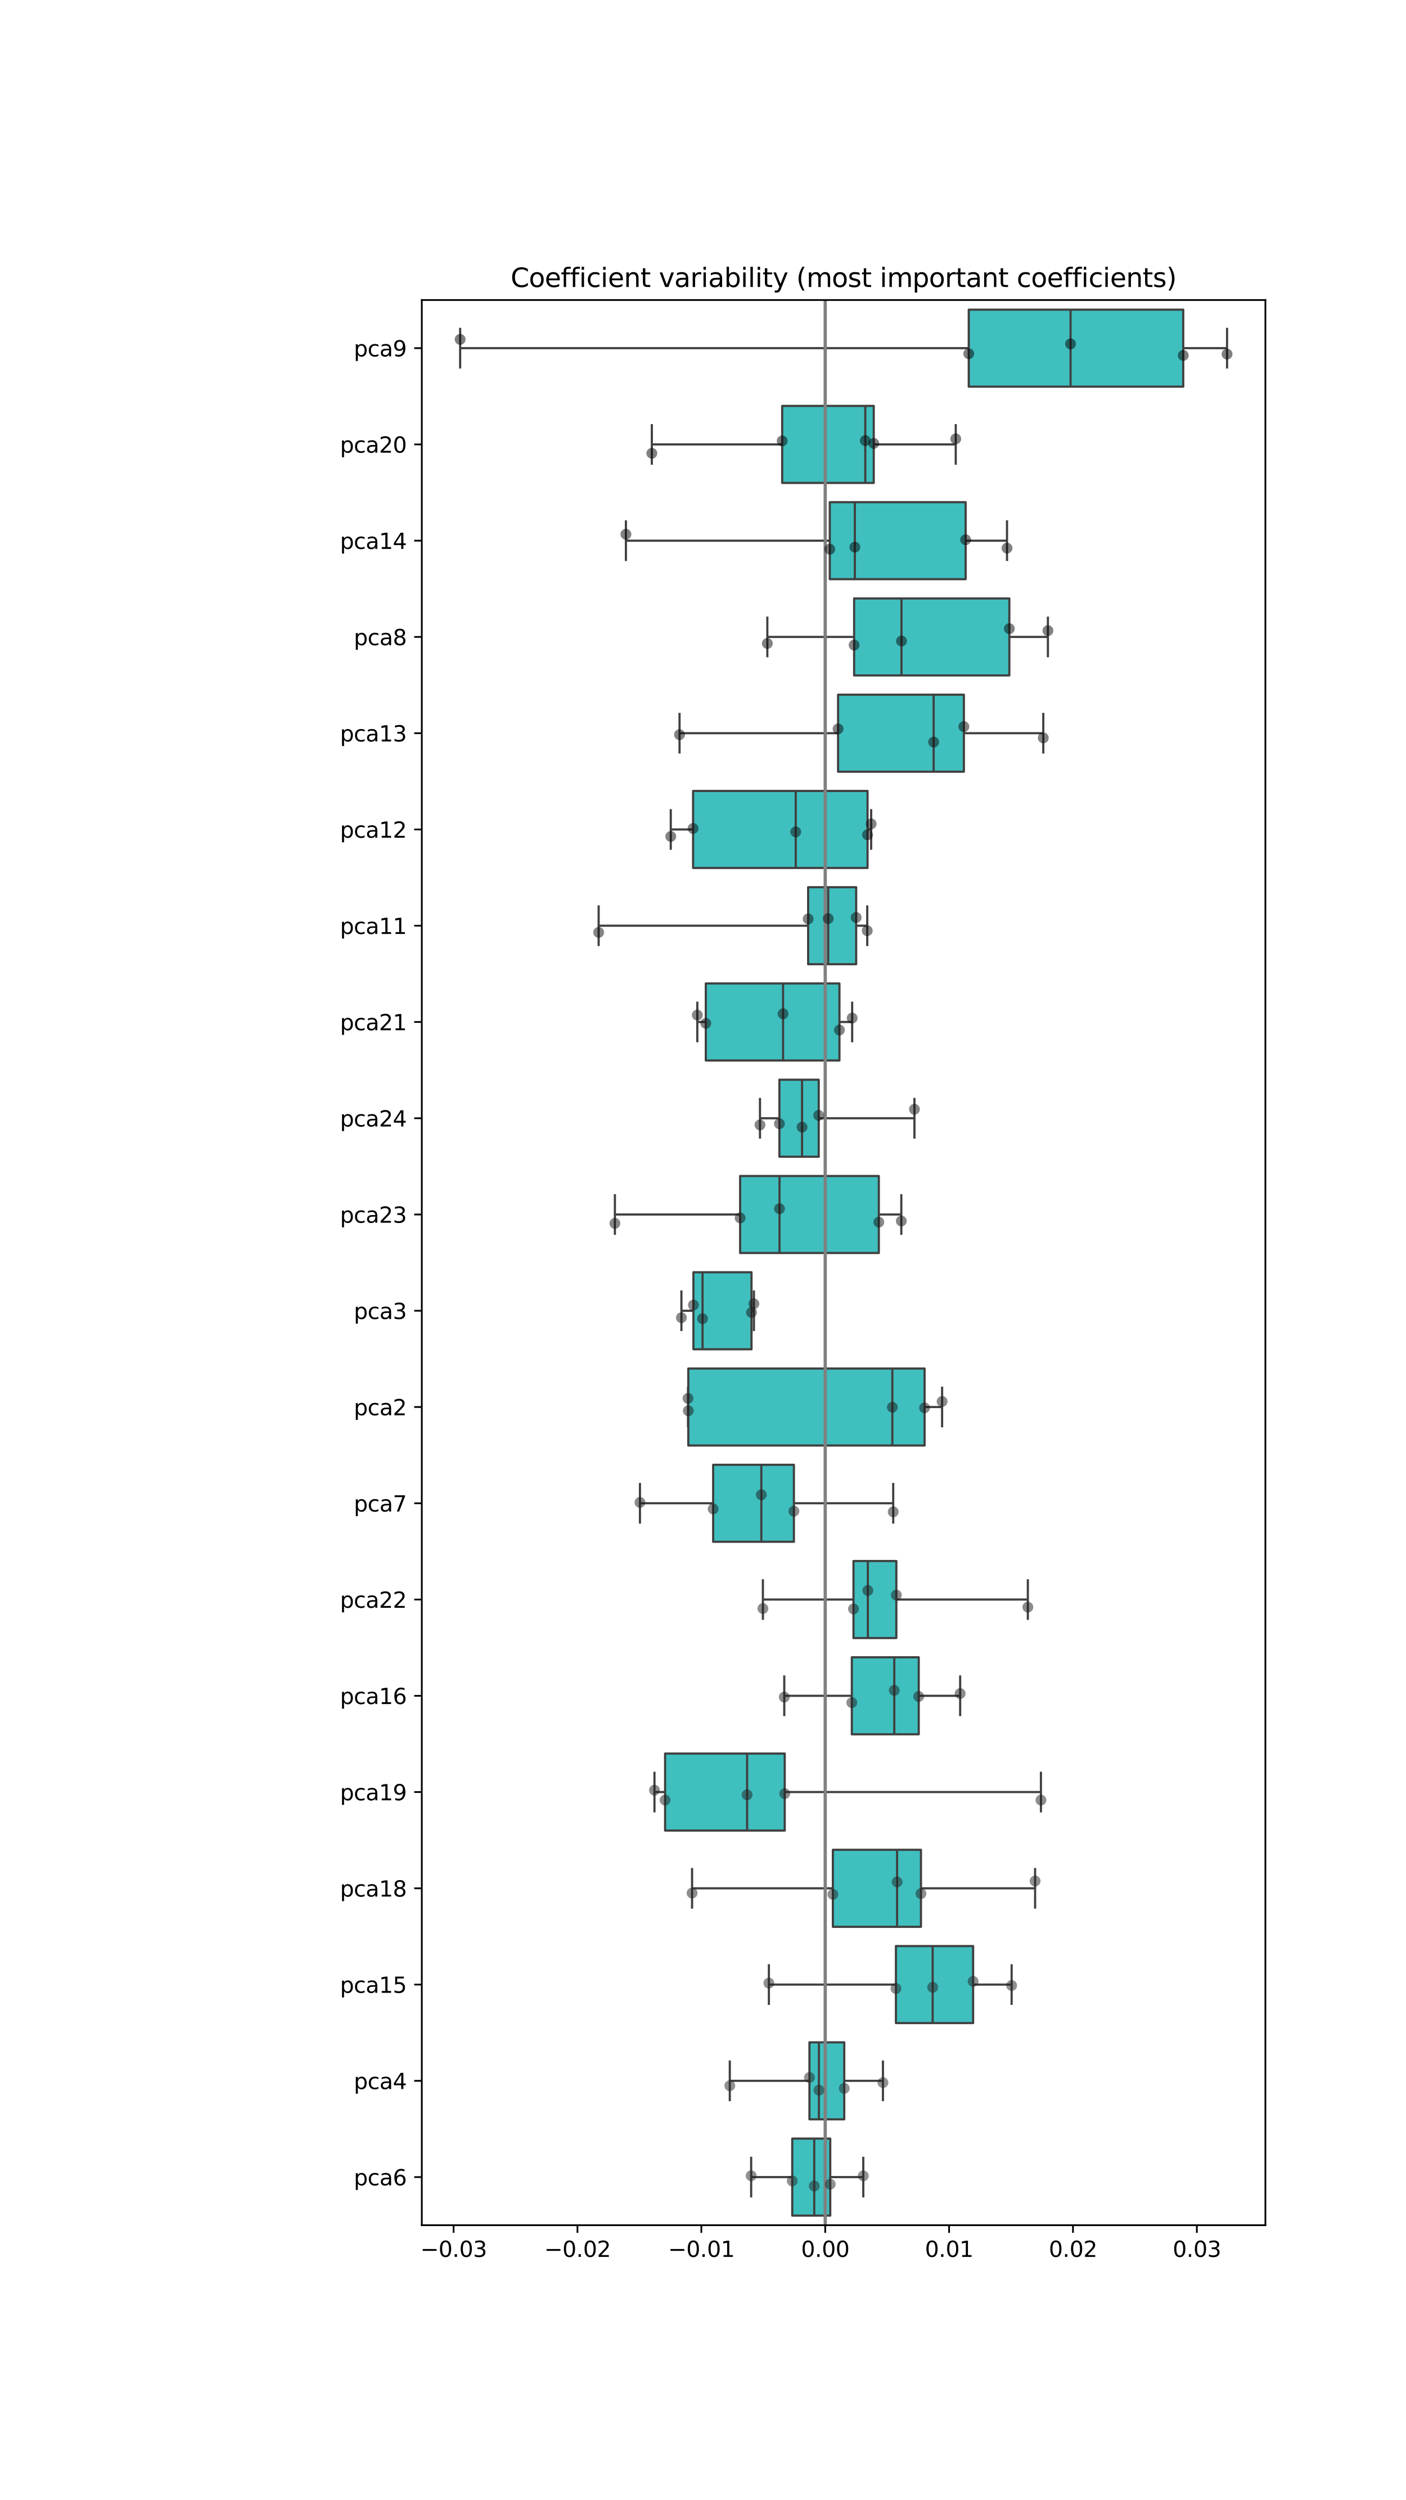 <?xml version="1.0" encoding="utf-8" standalone="no"?>
<!DOCTYPE svg PUBLIC "-//W3C//DTD SVG 1.1//EN"
  "http://www.w3.org/Graphics/SVG/1.1/DTD/svg11.dtd">
<svg xmlns:xlink="http://www.w3.org/1999/xlink" width="648pt" height="1152pt" viewBox="0 0 648 1152" xmlns="http://www.w3.org/2000/svg" version="1.1">
 <defs>
  <style type="text/css">*{stroke-linejoin: round; stroke-linecap: butt}</style>
 </defs>
 <g id="figure_1">
  <g id="patch_1">
   <path d="M 0 1152 
L 648 1152 
L 648 0 
L 0 0 
z
" style="fill: #ffffff"/>
  </g>
  <g id="axes_1">
   <g id="patch_2">
    <path d="M 194.4 1025.28 
L 583.2 1025.28 
L 583.2 138.24 
L 194.4 138.24 
z
" style="fill: #ffffff"/>
   </g>
   <g id="matplotlib.axis_1">
    <g id="xtick_1">
     <g id="line2d_1">
      <defs>
       <path id="m28a23452ee" d="M 0 0 
L 0 3.5 
" style="stroke: #000000; stroke-width: 0.8"/>
      </defs>
      <g>
       <use xlink:href="#m28a23452ee" x="209.047" y="1025.28" style="stroke: #000000; stroke-width: 0.8"/>
      </g>
     </g>
     <g id="text_1">
      <!-- −0.03 -->
      <g transform="translate(193.724 1039.878) scale(0.1 -0.1)">
       <defs>
        <path id="DejaVuSans-2212" d="M 678 2272 
L 4684 2272 
L 4684 1741 
L 678 1741 
L 678 2272 
z
" transform="scale(0.016)"/>
        <path id="DejaVuSans-30" d="M 2034 4250 
Q 1547 4250 1301 3770 
Q 1056 3291 1056 2328 
Q 1056 1369 1301 889 
Q 1547 409 2034 409 
Q 2525 409 2770 889 
Q 3016 1369 3016 2328 
Q 3016 3291 2770 3770 
Q 2525 4250 2034 4250 
z
M 2034 4750 
Q 2819 4750 3233 4129 
Q 3647 3509 3647 2328 
Q 3647 1150 3233 529 
Q 2819 -91 2034 -91 
Q 1250 -91 836 529 
Q 422 1150 422 2328 
Q 422 3509 836 4129 
Q 1250 4750 2034 4750 
z
" transform="scale(0.016)"/>
        <path id="DejaVuSans-2e" d="M 684 794 
L 1344 794 
L 1344 0 
L 684 0 
L 684 794 
z
" transform="scale(0.016)"/>
        <path id="DejaVuSans-33" d="M 2597 2516 
Q 3050 2419 3304 2112 
Q 3559 1806 3559 1356 
Q 3559 666 3084 287 
Q 2609 -91 1734 -91 
Q 1441 -91 1130 -33 
Q 819 25 488 141 
L 488 750 
Q 750 597 1062 519 
Q 1375 441 1716 441 
Q 2309 441 2620 675 
Q 2931 909 2931 1356 
Q 2931 1769 2642 2001 
Q 2353 2234 1838 2234 
L 1294 2234 
L 1294 2753 
L 1863 2753 
Q 2328 2753 2575 2939 
Q 2822 3125 2822 3475 
Q 2822 3834 2567 4026 
Q 2313 4219 1838 4219 
Q 1578 4219 1281 4162 
Q 984 4106 628 3988 
L 628 4550 
Q 988 4650 1302 4700 
Q 1616 4750 1894 4750 
Q 2613 4750 3031 4423 
Q 3450 4097 3450 3541 
Q 3450 3153 3228 2886 
Q 3006 2619 2597 2516 
z
" transform="scale(0.016)"/>
       </defs>
       <use xlink:href="#DejaVuSans-2212"/>
       <use xlink:href="#DejaVuSans-30" x="83.789"/>
       <use xlink:href="#DejaVuSans-2e" x="147.412"/>
       <use xlink:href="#DejaVuSans-30" x="179.199"/>
       <use xlink:href="#DejaVuSans-33" x="242.822"/>
      </g>
     </g>
    </g>
    <g id="xtick_2">
     <g id="line2d_2">
      <g>
       <use xlink:href="#m28a23452ee" x="266.141" y="1025.28" style="stroke: #000000; stroke-width: 0.8"/>
      </g>
     </g>
     <g id="text_2">
      <!-- −0.02 -->
      <g transform="translate(250.819 1039.878) scale(0.1 -0.1)">
       <defs>
        <path id="DejaVuSans-32" d="M 1228 531 
L 3431 531 
L 3431 0 
L 469 0 
L 469 531 
Q 828 903 1448 1529 
Q 2069 2156 2228 2338 
Q 2531 2678 2651 2914 
Q 2772 3150 2772 3378 
Q 2772 3750 2511 3984 
Q 2250 4219 1831 4219 
Q 1534 4219 1204 4116 
Q 875 4013 500 3803 
L 500 4441 
Q 881 4594 1212 4672 
Q 1544 4750 1819 4750 
Q 2544 4750 2975 4387 
Q 3406 4025 3406 3419 
Q 3406 3131 3298 2873 
Q 3191 2616 2906 2266 
Q 2828 2175 2409 1742 
Q 1991 1309 1228 531 
z
" transform="scale(0.016)"/>
       </defs>
       <use xlink:href="#DejaVuSans-2212"/>
       <use xlink:href="#DejaVuSans-30" x="83.789"/>
       <use xlink:href="#DejaVuSans-2e" x="147.412"/>
       <use xlink:href="#DejaVuSans-30" x="179.199"/>
       <use xlink:href="#DejaVuSans-32" x="242.822"/>
      </g>
     </g>
    </g>
    <g id="xtick_3">
     <g id="line2d_3">
      <g>
       <use xlink:href="#m28a23452ee" x="323.235" y="1025.28" style="stroke: #000000; stroke-width: 0.8"/>
      </g>
     </g>
     <g id="text_3">
      <!-- −0.01 -->
      <g transform="translate(307.913 1039.878) scale(0.1 -0.1)">
       <defs>
        <path id="DejaVuSans-31" d="M 794 531 
L 1825 531 
L 1825 4091 
L 703 3866 
L 703 4441 
L 1819 4666 
L 2450 4666 
L 2450 531 
L 3481 531 
L 3481 0 
L 794 0 
L 794 531 
z
" transform="scale(0.016)"/>
       </defs>
       <use xlink:href="#DejaVuSans-2212"/>
       <use xlink:href="#DejaVuSans-30" x="83.789"/>
       <use xlink:href="#DejaVuSans-2e" x="147.412"/>
       <use xlink:href="#DejaVuSans-30" x="179.199"/>
       <use xlink:href="#DejaVuSans-31" x="242.822"/>
      </g>
     </g>
    </g>
    <g id="xtick_4">
     <g id="line2d_4">
      <g>
       <use xlink:href="#m28a23452ee" x="380.33" y="1025.28" style="stroke: #000000; stroke-width: 0.8"/>
      </g>
     </g>
     <g id="text_4">
      <!-- 0.00 -->
      <g transform="translate(369.197 1039.878) scale(0.1 -0.1)">
       <use xlink:href="#DejaVuSans-30"/>
       <use xlink:href="#DejaVuSans-2e" x="63.623"/>
       <use xlink:href="#DejaVuSans-30" x="95.41"/>
       <use xlink:href="#DejaVuSans-30" x="159.033"/>
      </g>
     </g>
    </g>
    <g id="xtick_5">
     <g id="line2d_5">
      <g>
       <use xlink:href="#m28a23452ee" x="437.424" y="1025.28" style="stroke: #000000; stroke-width: 0.8"/>
      </g>
     </g>
     <g id="text_5">
      <!-- 0.01 -->
      <g transform="translate(426.291 1039.878) scale(0.1 -0.1)">
       <use xlink:href="#DejaVuSans-30"/>
       <use xlink:href="#DejaVuSans-2e" x="63.623"/>
       <use xlink:href="#DejaVuSans-30" x="95.41"/>
       <use xlink:href="#DejaVuSans-31" x="159.033"/>
      </g>
     </g>
    </g>
    <g id="xtick_6">
     <g id="line2d_6">
      <g>
       <use xlink:href="#m28a23452ee" x="494.518" y="1025.28" style="stroke: #000000; stroke-width: 0.8"/>
      </g>
     </g>
     <g id="text_6">
      <!-- 0.02 -->
      <g transform="translate(483.385 1039.878) scale(0.1 -0.1)">
       <use xlink:href="#DejaVuSans-30"/>
       <use xlink:href="#DejaVuSans-2e" x="63.623"/>
       <use xlink:href="#DejaVuSans-30" x="95.41"/>
       <use xlink:href="#DejaVuSans-32" x="159.033"/>
      </g>
     </g>
    </g>
    <g id="xtick_7">
     <g id="line2d_7">
      <g>
       <use xlink:href="#m28a23452ee" x="551.612" y="1025.28" style="stroke: #000000; stroke-width: 0.8"/>
      </g>
     </g>
     <g id="text_7">
      <!-- 0.03 -->
      <g transform="translate(540.479 1039.878) scale(0.1 -0.1)">
       <use xlink:href="#DejaVuSans-30"/>
       <use xlink:href="#DejaVuSans-2e" x="63.623"/>
       <use xlink:href="#DejaVuSans-30" x="95.41"/>
       <use xlink:href="#DejaVuSans-33" x="159.033"/>
      </g>
     </g>
    </g>
   </g>
   <g id="matplotlib.axis_2">
    <g id="ytick_1">
     <g id="line2d_8">
      <defs>
       <path id="ma672a561c1" d="M 0 0 
L -3.5 0 
" style="stroke: #000000; stroke-width: 0.8"/>
      </defs>
      <g>
       <use xlink:href="#ma672a561c1" x="194.4" y="160.416" style="stroke: #000000; stroke-width: 0.8"/>
      </g>
     </g>
     <g id="text_8">
      <!-- pca9 -->
      <g transform="translate(163.062 164.215) scale(0.1 -0.1)">
       <defs>
        <path id="DejaVuSans-70" d="M 1159 525 
L 1159 -1331 
L 581 -1331 
L 581 3500 
L 1159 3500 
L 1159 2969 
Q 1341 3281 1617 3432 
Q 1894 3584 2278 3584 
Q 2916 3584 3314 3078 
Q 3713 2572 3713 1747 
Q 3713 922 3314 415 
Q 2916 -91 2278 -91 
Q 1894 -91 1617 61 
Q 1341 213 1159 525 
z
M 3116 1747 
Q 3116 2381 2855 2742 
Q 2594 3103 2138 3103 
Q 1681 3103 1420 2742 
Q 1159 2381 1159 1747 
Q 1159 1113 1420 752 
Q 1681 391 2138 391 
Q 2594 391 2855 752 
Q 3116 1113 3116 1747 
z
" transform="scale(0.016)"/>
        <path id="DejaVuSans-63" d="M 3122 3366 
L 3122 2828 
Q 2878 2963 2633 3030 
Q 2388 3097 2138 3097 
Q 1578 3097 1268 2742 
Q 959 2388 959 1747 
Q 959 1106 1268 751 
Q 1578 397 2138 397 
Q 2388 397 2633 464 
Q 2878 531 3122 666 
L 3122 134 
Q 2881 22 2623 -34 
Q 2366 -91 2075 -91 
Q 1284 -91 818 406 
Q 353 903 353 1747 
Q 353 2603 823 3093 
Q 1294 3584 2113 3584 
Q 2378 3584 2631 3529 
Q 2884 3475 3122 3366 
z
" transform="scale(0.016)"/>
        <path id="DejaVuSans-61" d="M 2194 1759 
Q 1497 1759 1228 1600 
Q 959 1441 959 1056 
Q 959 750 1161 570 
Q 1363 391 1709 391 
Q 2188 391 2477 730 
Q 2766 1069 2766 1631 
L 2766 1759 
L 2194 1759 
z
M 3341 1997 
L 3341 0 
L 2766 0 
L 2766 531 
Q 2569 213 2275 61 
Q 1981 -91 1556 -91 
Q 1019 -91 701 211 
Q 384 513 384 1019 
Q 384 1609 779 1909 
Q 1175 2209 1959 2209 
L 2766 2209 
L 2766 2266 
Q 2766 2663 2505 2880 
Q 2244 3097 1772 3097 
Q 1472 3097 1187 3025 
Q 903 2953 641 2809 
L 641 3341 
Q 956 3463 1253 3523 
Q 1550 3584 1831 3584 
Q 2591 3584 2966 3190 
Q 3341 2797 3341 1997 
z
" transform="scale(0.016)"/>
        <path id="DejaVuSans-39" d="M 703 97 
L 703 672 
Q 941 559 1184 500 
Q 1428 441 1663 441 
Q 2288 441 2617 861 
Q 2947 1281 2994 2138 
Q 2813 1869 2534 1725 
Q 2256 1581 1919 1581 
Q 1219 1581 811 2004 
Q 403 2428 403 3163 
Q 403 3881 828 4315 
Q 1253 4750 1959 4750 
Q 2769 4750 3195 4129 
Q 3622 3509 3622 2328 
Q 3622 1225 3098 567 
Q 2575 -91 1691 -91 
Q 1453 -91 1209 -44 
Q 966 3 703 97 
z
M 1959 2075 
Q 2384 2075 2632 2365 
Q 2881 2656 2881 3163 
Q 2881 3666 2632 3958 
Q 2384 4250 1959 4250 
Q 1534 4250 1286 3958 
Q 1038 3666 1038 3163 
Q 1038 2656 1286 2365 
Q 1534 2075 1959 2075 
z
" transform="scale(0.016)"/>
       </defs>
       <use xlink:href="#DejaVuSans-70"/>
       <use xlink:href="#DejaVuSans-63" x="63.477"/>
       <use xlink:href="#DejaVuSans-61" x="118.457"/>
       <use xlink:href="#DejaVuSans-39" x="179.736"/>
      </g>
     </g>
    </g>
    <g id="ytick_2">
     <g id="line2d_9">
      <g>
       <use xlink:href="#ma672a561c1" x="194.4" y="204.768" style="stroke: #000000; stroke-width: 0.8"/>
      </g>
     </g>
     <g id="text_9">
      <!-- pca20 -->
      <g transform="translate(156.7 208.567) scale(0.1 -0.1)">
       <use xlink:href="#DejaVuSans-70"/>
       <use xlink:href="#DejaVuSans-63" x="63.477"/>
       <use xlink:href="#DejaVuSans-61" x="118.457"/>
       <use xlink:href="#DejaVuSans-32" x="179.736"/>
       <use xlink:href="#DejaVuSans-30" x="243.359"/>
      </g>
     </g>
    </g>
    <g id="ytick_3">
     <g id="line2d_10">
      <g>
       <use xlink:href="#ma672a561c1" x="194.4" y="249.12" style="stroke: #000000; stroke-width: 0.8"/>
      </g>
     </g>
     <g id="text_10">
      <!-- pca14 -->
      <g transform="translate(156.7 252.919) scale(0.1 -0.1)">
       <defs>
        <path id="DejaVuSans-34" d="M 2419 4116 
L 825 1625 
L 2419 1625 
L 2419 4116 
z
M 2253 4666 
L 3047 4666 
L 3047 1625 
L 3713 1625 
L 3713 1100 
L 3047 1100 
L 3047 0 
L 2419 0 
L 2419 1100 
L 313 1100 
L 313 1709 
L 2253 4666 
z
" transform="scale(0.016)"/>
       </defs>
       <use xlink:href="#DejaVuSans-70"/>
       <use xlink:href="#DejaVuSans-63" x="63.477"/>
       <use xlink:href="#DejaVuSans-61" x="118.457"/>
       <use xlink:href="#DejaVuSans-31" x="179.736"/>
       <use xlink:href="#DejaVuSans-34" x="243.359"/>
      </g>
     </g>
    </g>
    <g id="ytick_4">
     <g id="line2d_11">
      <g>
       <use xlink:href="#ma672a561c1" x="194.4" y="293.472" style="stroke: #000000; stroke-width: 0.8"/>
      </g>
     </g>
     <g id="text_11">
      <!-- pca8 -->
      <g transform="translate(163.062 297.271) scale(0.1 -0.1)">
       <defs>
        <path id="DejaVuSans-38" d="M 2034 2216 
Q 1584 2216 1326 1975 
Q 1069 1734 1069 1313 
Q 1069 891 1326 650 
Q 1584 409 2034 409 
Q 2484 409 2743 651 
Q 3003 894 3003 1313 
Q 3003 1734 2745 1975 
Q 2488 2216 2034 2216 
z
M 1403 2484 
Q 997 2584 770 2862 
Q 544 3141 544 3541 
Q 544 4100 942 4425 
Q 1341 4750 2034 4750 
Q 2731 4750 3128 4425 
Q 3525 4100 3525 3541 
Q 3525 3141 3298 2862 
Q 3072 2584 2669 2484 
Q 3125 2378 3379 2068 
Q 3634 1759 3634 1313 
Q 3634 634 3220 271 
Q 2806 -91 2034 -91 
Q 1263 -91 848 271 
Q 434 634 434 1313 
Q 434 1759 690 2068 
Q 947 2378 1403 2484 
z
M 1172 3481 
Q 1172 3119 1398 2916 
Q 1625 2713 2034 2713 
Q 2441 2713 2670 2916 
Q 2900 3119 2900 3481 
Q 2900 3844 2670 4047 
Q 2441 4250 2034 4250 
Q 1625 4250 1398 4047 
Q 1172 3844 1172 3481 
z
" transform="scale(0.016)"/>
       </defs>
       <use xlink:href="#DejaVuSans-70"/>
       <use xlink:href="#DejaVuSans-63" x="63.477"/>
       <use xlink:href="#DejaVuSans-61" x="118.457"/>
       <use xlink:href="#DejaVuSans-38" x="179.736"/>
      </g>
     </g>
    </g>
    <g id="ytick_5">
     <g id="line2d_12">
      <g>
       <use xlink:href="#ma672a561c1" x="194.4" y="337.824" style="stroke: #000000; stroke-width: 0.8"/>
      </g>
     </g>
     <g id="text_12">
      <!-- pca13 -->
      <g transform="translate(156.7 341.623) scale(0.1 -0.1)">
       <use xlink:href="#DejaVuSans-70"/>
       <use xlink:href="#DejaVuSans-63" x="63.477"/>
       <use xlink:href="#DejaVuSans-61" x="118.457"/>
       <use xlink:href="#DejaVuSans-31" x="179.736"/>
       <use xlink:href="#DejaVuSans-33" x="243.359"/>
      </g>
     </g>
    </g>
    <g id="ytick_6">
     <g id="line2d_13">
      <g>
       <use xlink:href="#ma672a561c1" x="194.4" y="382.176" style="stroke: #000000; stroke-width: 0.8"/>
      </g>
     </g>
     <g id="text_13">
      <!-- pca12 -->
      <g transform="translate(156.7 385.975) scale(0.1 -0.1)">
       <use xlink:href="#DejaVuSans-70"/>
       <use xlink:href="#DejaVuSans-63" x="63.477"/>
       <use xlink:href="#DejaVuSans-61" x="118.457"/>
       <use xlink:href="#DejaVuSans-31" x="179.736"/>
       <use xlink:href="#DejaVuSans-32" x="243.359"/>
      </g>
     </g>
    </g>
    <g id="ytick_7">
     <g id="line2d_14">
      <g>
       <use xlink:href="#ma672a561c1" x="194.4" y="426.528" style="stroke: #000000; stroke-width: 0.8"/>
      </g>
     </g>
     <g id="text_14">
      <!-- pca11 -->
      <g transform="translate(156.7 430.327) scale(0.1 -0.1)">
       <use xlink:href="#DejaVuSans-70"/>
       <use xlink:href="#DejaVuSans-63" x="63.477"/>
       <use xlink:href="#DejaVuSans-61" x="118.457"/>
       <use xlink:href="#DejaVuSans-31" x="179.736"/>
       <use xlink:href="#DejaVuSans-31" x="243.359"/>
      </g>
     </g>
    </g>
    <g id="ytick_8">
     <g id="line2d_15">
      <g>
       <use xlink:href="#ma672a561c1" x="194.4" y="470.88" style="stroke: #000000; stroke-width: 0.8"/>
      </g>
     </g>
     <g id="text_15">
      <!-- pca21 -->
      <g transform="translate(156.7 474.679) scale(0.1 -0.1)">
       <use xlink:href="#DejaVuSans-70"/>
       <use xlink:href="#DejaVuSans-63" x="63.477"/>
       <use xlink:href="#DejaVuSans-61" x="118.457"/>
       <use xlink:href="#DejaVuSans-32" x="179.736"/>
       <use xlink:href="#DejaVuSans-31" x="243.359"/>
      </g>
     </g>
    </g>
    <g id="ytick_9">
     <g id="line2d_16">
      <g>
       <use xlink:href="#ma672a561c1" x="194.4" y="515.232" style="stroke: #000000; stroke-width: 0.8"/>
      </g>
     </g>
     <g id="text_16">
      <!-- pca24 -->
      <g transform="translate(156.7 519.031) scale(0.1 -0.1)">
       <use xlink:href="#DejaVuSans-70"/>
       <use xlink:href="#DejaVuSans-63" x="63.477"/>
       <use xlink:href="#DejaVuSans-61" x="118.457"/>
       <use xlink:href="#DejaVuSans-32" x="179.736"/>
       <use xlink:href="#DejaVuSans-34" x="243.359"/>
      </g>
     </g>
    </g>
    <g id="ytick_10">
     <g id="line2d_17">
      <g>
       <use xlink:href="#ma672a561c1" x="194.4" y="559.584" style="stroke: #000000; stroke-width: 0.8"/>
      </g>
     </g>
     <g id="text_17">
      <!-- pca23 -->
      <g transform="translate(156.7 563.383) scale(0.1 -0.1)">
       <use xlink:href="#DejaVuSans-70"/>
       <use xlink:href="#DejaVuSans-63" x="63.477"/>
       <use xlink:href="#DejaVuSans-61" x="118.457"/>
       <use xlink:href="#DejaVuSans-32" x="179.736"/>
       <use xlink:href="#DejaVuSans-33" x="243.359"/>
      </g>
     </g>
    </g>
    <g id="ytick_11">
     <g id="line2d_18">
      <g>
       <use xlink:href="#ma672a561c1" x="194.4" y="603.936" style="stroke: #000000; stroke-width: 0.8"/>
      </g>
     </g>
     <g id="text_18">
      <!-- pca3 -->
      <g transform="translate(163.062 607.735) scale(0.1 -0.1)">
       <use xlink:href="#DejaVuSans-70"/>
       <use xlink:href="#DejaVuSans-63" x="63.477"/>
       <use xlink:href="#DejaVuSans-61" x="118.457"/>
       <use xlink:href="#DejaVuSans-33" x="179.736"/>
      </g>
     </g>
    </g>
    <g id="ytick_12">
     <g id="line2d_19">
      <g>
       <use xlink:href="#ma672a561c1" x="194.4" y="648.288" style="stroke: #000000; stroke-width: 0.8"/>
      </g>
     </g>
     <g id="text_19">
      <!-- pca2 -->
      <g transform="translate(163.062 652.087) scale(0.1 -0.1)">
       <use xlink:href="#DejaVuSans-70"/>
       <use xlink:href="#DejaVuSans-63" x="63.477"/>
       <use xlink:href="#DejaVuSans-61" x="118.457"/>
       <use xlink:href="#DejaVuSans-32" x="179.736"/>
      </g>
     </g>
    </g>
    <g id="ytick_13">
     <g id="line2d_20">
      <g>
       <use xlink:href="#ma672a561c1" x="194.4" y="692.64" style="stroke: #000000; stroke-width: 0.8"/>
      </g>
     </g>
     <g id="text_20">
      <!-- pca7 -->
      <g transform="translate(163.062 696.439) scale(0.1 -0.1)">
       <defs>
        <path id="DejaVuSans-37" d="M 525 4666 
L 3525 4666 
L 3525 4397 
L 1831 0 
L 1172 0 
L 2766 4134 
L 525 4134 
L 525 4666 
z
" transform="scale(0.016)"/>
       </defs>
       <use xlink:href="#DejaVuSans-70"/>
       <use xlink:href="#DejaVuSans-63" x="63.477"/>
       <use xlink:href="#DejaVuSans-61" x="118.457"/>
       <use xlink:href="#DejaVuSans-37" x="179.736"/>
      </g>
     </g>
    </g>
    <g id="ytick_14">
     <g id="line2d_21">
      <g>
       <use xlink:href="#ma672a561c1" x="194.4" y="736.992" style="stroke: #000000; stroke-width: 0.8"/>
      </g>
     </g>
     <g id="text_21">
      <!-- pca22 -->
      <g transform="translate(156.7 740.791) scale(0.1 -0.1)">
       <use xlink:href="#DejaVuSans-70"/>
       <use xlink:href="#DejaVuSans-63" x="63.477"/>
       <use xlink:href="#DejaVuSans-61" x="118.457"/>
       <use xlink:href="#DejaVuSans-32" x="179.736"/>
       <use xlink:href="#DejaVuSans-32" x="243.359"/>
      </g>
     </g>
    </g>
    <g id="ytick_15">
     <g id="line2d_22">
      <g>
       <use xlink:href="#ma672a561c1" x="194.4" y="781.344" style="stroke: #000000; stroke-width: 0.8"/>
      </g>
     </g>
     <g id="text_22">
      <!-- pca16 -->
      <g transform="translate(156.7 785.143) scale(0.1 -0.1)">
       <defs>
        <path id="DejaVuSans-36" d="M 2113 2584 
Q 1688 2584 1439 2293 
Q 1191 2003 1191 1497 
Q 1191 994 1439 701 
Q 1688 409 2113 409 
Q 2538 409 2786 701 
Q 3034 994 3034 1497 
Q 3034 2003 2786 2293 
Q 2538 2584 2113 2584 
z
M 3366 4563 
L 3366 3988 
Q 3128 4100 2886 4159 
Q 2644 4219 2406 4219 
Q 1781 4219 1451 3797 
Q 1122 3375 1075 2522 
Q 1259 2794 1537 2939 
Q 1816 3084 2150 3084 
Q 2853 3084 3261 2657 
Q 3669 2231 3669 1497 
Q 3669 778 3244 343 
Q 2819 -91 2113 -91 
Q 1303 -91 875 529 
Q 447 1150 447 2328 
Q 447 3434 972 4092 
Q 1497 4750 2381 4750 
Q 2619 4750 2861 4703 
Q 3103 4656 3366 4563 
z
" transform="scale(0.016)"/>
       </defs>
       <use xlink:href="#DejaVuSans-70"/>
       <use xlink:href="#DejaVuSans-63" x="63.477"/>
       <use xlink:href="#DejaVuSans-61" x="118.457"/>
       <use xlink:href="#DejaVuSans-31" x="179.736"/>
       <use xlink:href="#DejaVuSans-36" x="243.359"/>
      </g>
     </g>
    </g>
    <g id="ytick_16">
     <g id="line2d_23">
      <g>
       <use xlink:href="#ma672a561c1" x="194.4" y="825.696" style="stroke: #000000; stroke-width: 0.8"/>
      </g>
     </g>
     <g id="text_23">
      <!-- pca19 -->
      <g transform="translate(156.7 829.495) scale(0.1 -0.1)">
       <use xlink:href="#DejaVuSans-70"/>
       <use xlink:href="#DejaVuSans-63" x="63.477"/>
       <use xlink:href="#DejaVuSans-61" x="118.457"/>
       <use xlink:href="#DejaVuSans-31" x="179.736"/>
       <use xlink:href="#DejaVuSans-39" x="243.359"/>
      </g>
     </g>
    </g>
    <g id="ytick_17">
     <g id="line2d_24">
      <g>
       <use xlink:href="#ma672a561c1" x="194.4" y="870.048" style="stroke: #000000; stroke-width: 0.8"/>
      </g>
     </g>
     <g id="text_24">
      <!-- pca18 -->
      <g transform="translate(156.7 873.847) scale(0.1 -0.1)">
       <use xlink:href="#DejaVuSans-70"/>
       <use xlink:href="#DejaVuSans-63" x="63.477"/>
       <use xlink:href="#DejaVuSans-61" x="118.457"/>
       <use xlink:href="#DejaVuSans-31" x="179.736"/>
       <use xlink:href="#DejaVuSans-38" x="243.359"/>
      </g>
     </g>
    </g>
    <g id="ytick_18">
     <g id="line2d_25">
      <g>
       <use xlink:href="#ma672a561c1" x="194.4" y="914.4" style="stroke: #000000; stroke-width: 0.8"/>
      </g>
     </g>
     <g id="text_25">
      <!-- pca15 -->
      <g transform="translate(156.7 918.199) scale(0.1 -0.1)">
       <defs>
        <path id="DejaVuSans-35" d="M 691 4666 
L 3169 4666 
L 3169 4134 
L 1269 4134 
L 1269 2991 
Q 1406 3038 1543 3061 
Q 1681 3084 1819 3084 
Q 2600 3084 3056 2656 
Q 3513 2228 3513 1497 
Q 3513 744 3044 326 
Q 2575 -91 1722 -91 
Q 1428 -91 1123 -41 
Q 819 9 494 109 
L 494 744 
Q 775 591 1075 516 
Q 1375 441 1709 441 
Q 2250 441 2565 725 
Q 2881 1009 2881 1497 
Q 2881 1984 2565 2268 
Q 2250 2553 1709 2553 
Q 1456 2553 1204 2497 
Q 953 2441 691 2322 
L 691 4666 
z
" transform="scale(0.016)"/>
       </defs>
       <use xlink:href="#DejaVuSans-70"/>
       <use xlink:href="#DejaVuSans-63" x="63.477"/>
       <use xlink:href="#DejaVuSans-61" x="118.457"/>
       <use xlink:href="#DejaVuSans-31" x="179.736"/>
       <use xlink:href="#DejaVuSans-35" x="243.359"/>
      </g>
     </g>
    </g>
    <g id="ytick_19">
     <g id="line2d_26">
      <g>
       <use xlink:href="#ma672a561c1" x="194.4" y="958.752" style="stroke: #000000; stroke-width: 0.8"/>
      </g>
     </g>
     <g id="text_26">
      <!-- pca4 -->
      <g transform="translate(163.062 962.551) scale(0.1 -0.1)">
       <use xlink:href="#DejaVuSans-70"/>
       <use xlink:href="#DejaVuSans-63" x="63.477"/>
       <use xlink:href="#DejaVuSans-61" x="118.457"/>
       <use xlink:href="#DejaVuSans-34" x="179.736"/>
      </g>
     </g>
    </g>
    <g id="ytick_20">
     <g id="line2d_27">
      <g>
       <use xlink:href="#ma672a561c1" x="194.4" y="1003.104" style="stroke: #000000; stroke-width: 0.8"/>
      </g>
     </g>
     <g id="text_27">
      <!-- pca6 -->
      <g transform="translate(163.062 1006.903) scale(0.1 -0.1)">
       <use xlink:href="#DejaVuSans-70"/>
       <use xlink:href="#DejaVuSans-63" x="63.477"/>
       <use xlink:href="#DejaVuSans-61" x="118.457"/>
       <use xlink:href="#DejaVuSans-36" x="179.736"/>
      </g>
     </g>
    </g>
   </g>
   <g id="patch_3">
    <path d="M 446.478 142.675 
L 446.478 178.157 
L 545.337 178.157 
L 545.337 142.675 
L 446.478 142.675 
z
" clip-path="url(#p0e65e8e415)" style="fill: #40bfbf; stroke: #404040; stroke-linejoin: miter"/>
   </g>
   <g id="line2d_28">
    <path d="M 446.478 160.416 
L 212.073 160.416 
" clip-path="url(#p0e65e8e415)" style="fill: none; stroke: #404040"/>
   </g>
   <g id="line2d_29">
    <path d="M 545.337 160.416 
L 565.527 160.416 
" clip-path="url(#p0e65e8e415)" style="fill: none; stroke: #404040"/>
   </g>
   <g id="line2d_30">
    <path d="M 212.073 151.546 
L 212.073 169.286 
" clip-path="url(#p0e65e8e415)" style="fill: none; stroke: #404040; stroke-linecap: square"/>
   </g>
   <g id="line2d_31">
    <path d="M 565.527 151.546 
L 565.527 169.286 
" clip-path="url(#p0e65e8e415)" style="fill: none; stroke: #404040; stroke-linecap: square"/>
   </g>
   <g id="line2d_32"/>
   <g id="patch_4">
    <path d="M 360.498 187.027 
L 360.498 222.509 
L 402.695 222.509 
L 402.695 187.027 
L 360.498 187.027 
z
" clip-path="url(#p0e65e8e415)" style="fill: #40bfbf; stroke: #404040; stroke-linejoin: miter"/>
   </g>
   <g id="line2d_33">
    <path d="M 360.498 204.768 
L 300.42 204.768 
" clip-path="url(#p0e65e8e415)" style="fill: none; stroke: #404040"/>
   </g>
   <g id="line2d_34">
    <path d="M 402.695 204.768 
L 440.486 204.768 
" clip-path="url(#p0e65e8e415)" style="fill: none; stroke: #404040"/>
   </g>
   <g id="line2d_35">
    <path d="M 300.42 195.898 
L 300.42 213.638 
" clip-path="url(#p0e65e8e415)" style="fill: none; stroke: #404040; stroke-linecap: square"/>
   </g>
   <g id="line2d_36">
    <path d="M 440.486 195.898 
L 440.486 213.638 
" clip-path="url(#p0e65e8e415)" style="fill: none; stroke: #404040; stroke-linecap: square"/>
   </g>
   <g id="line2d_37"/>
   <g id="patch_5">
    <path d="M 382.432 231.379 
L 382.432 266.861 
L 445.043 266.861 
L 445.043 231.379 
L 382.432 231.379 
z
" clip-path="url(#p0e65e8e415)" style="fill: #40bfbf; stroke: #404040; stroke-linejoin: miter"/>
   </g>
   <g id="line2d_38">
    <path d="M 382.432 249.12 
L 288.47 249.12 
" clip-path="url(#p0e65e8e415)" style="fill: none; stroke: #404040"/>
   </g>
   <g id="line2d_39">
    <path d="M 445.043 249.12 
L 464.115 249.12 
" clip-path="url(#p0e65e8e415)" style="fill: none; stroke: #404040"/>
   </g>
   <g id="line2d_40">
    <path d="M 288.47 240.25 
L 288.47 257.99 
" clip-path="url(#p0e65e8e415)" style="fill: none; stroke: #404040; stroke-linecap: square"/>
   </g>
   <g id="line2d_41">
    <path d="M 464.115 240.25 
L 464.115 257.99 
" clip-path="url(#p0e65e8e415)" style="fill: none; stroke: #404040; stroke-linecap: square"/>
   </g>
   <g id="line2d_42"/>
   <g id="patch_6">
    <path d="M 393.653 275.731 
L 393.653 311.213 
L 465.185 311.213 
L 465.185 275.731 
L 393.653 275.731 
z
" clip-path="url(#p0e65e8e415)" style="fill: #40bfbf; stroke: #404040; stroke-linejoin: miter"/>
   </g>
   <g id="line2d_43">
    <path d="M 393.653 293.472 
L 353.65 293.472 
" clip-path="url(#p0e65e8e415)" style="fill: none; stroke: #404040"/>
   </g>
   <g id="line2d_44">
    <path d="M 465.185 293.472 
L 482.963 293.472 
" clip-path="url(#p0e65e8e415)" style="fill: none; stroke: #404040"/>
   </g>
   <g id="line2d_45">
    <path d="M 353.65 284.602 
L 353.65 302.342 
" clip-path="url(#p0e65e8e415)" style="fill: none; stroke: #404040; stroke-linecap: square"/>
   </g>
   <g id="line2d_46">
    <path d="M 482.963 284.602 
L 482.963 302.342 
" clip-path="url(#p0e65e8e415)" style="fill: none; stroke: #404040; stroke-linecap: square"/>
   </g>
   <g id="line2d_47"/>
   <g id="patch_7">
    <path d="M 386.257 320.083 
L 386.257 355.565 
L 444.235 355.565 
L 444.235 320.083 
L 386.257 320.083 
z
" clip-path="url(#p0e65e8e415)" style="fill: #40bfbf; stroke: #404040; stroke-linejoin: miter"/>
   </g>
   <g id="line2d_48">
    <path d="M 386.257 337.824 
L 313.185 337.824 
" clip-path="url(#p0e65e8e415)" style="fill: none; stroke: #404040"/>
   </g>
   <g id="line2d_49">
    <path d="M 444.235 337.824 
L 480.834 337.824 
" clip-path="url(#p0e65e8e415)" style="fill: none; stroke: #404040"/>
   </g>
   <g id="line2d_50">
    <path d="M 313.185 328.954 
L 313.185 346.694 
" clip-path="url(#p0e65e8e415)" style="fill: none; stroke: #404040; stroke-linecap: square"/>
   </g>
   <g id="line2d_51">
    <path d="M 480.834 328.954 
L 480.834 346.694 
" clip-path="url(#p0e65e8e415)" style="fill: none; stroke: #404040; stroke-linecap: square"/>
   </g>
   <g id="line2d_52"/>
   <g id="patch_8">
    <path d="M 319.433 364.435 
L 319.433 399.917 
L 399.838 399.917 
L 399.838 364.435 
L 319.433 364.435 
z
" clip-path="url(#p0e65e8e415)" style="fill: #40bfbf; stroke: #404040; stroke-linejoin: miter"/>
   </g>
   <g id="line2d_53">
    <path d="M 319.433 382.176 
L 309.147 382.176 
" clip-path="url(#p0e65e8e415)" style="fill: none; stroke: #404040"/>
   </g>
   <g id="line2d_54">
    <path d="M 399.838 382.176 
L 401.504 382.176 
" clip-path="url(#p0e65e8e415)" style="fill: none; stroke: #404040"/>
   </g>
   <g id="line2d_55">
    <path d="M 309.147 373.306 
L 309.147 391.046 
" clip-path="url(#p0e65e8e415)" style="fill: none; stroke: #404040; stroke-linecap: square"/>
   </g>
   <g id="line2d_56">
    <path d="M 401.504 373.306 
L 401.504 391.046 
" clip-path="url(#p0e65e8e415)" style="fill: none; stroke: #404040; stroke-linecap: square"/>
   </g>
   <g id="line2d_57"/>
   <g id="patch_9">
    <path d="M 372.461 408.787 
L 372.461 444.269 
L 394.59 444.269 
L 394.59 408.787 
L 372.461 408.787 
z
" clip-path="url(#p0e65e8e415)" style="fill: #40bfbf; stroke: #404040; stroke-linejoin: miter"/>
   </g>
   <g id="line2d_58">
    <path d="M 372.461 426.528 
L 275.907 426.528 
" clip-path="url(#p0e65e8e415)" style="fill: none; stroke: #404040"/>
   </g>
   <g id="line2d_59">
    <path d="M 394.59 426.528 
L 399.701 426.528 
" clip-path="url(#p0e65e8e415)" style="fill: none; stroke: #404040"/>
   </g>
   <g id="line2d_60">
    <path d="M 275.907 417.658 
L 275.907 435.398 
" clip-path="url(#p0e65e8e415)" style="fill: none; stroke: #404040; stroke-linecap: square"/>
   </g>
   <g id="line2d_61">
    <path d="M 399.701 417.658 
L 399.701 435.398 
" clip-path="url(#p0e65e8e415)" style="fill: none; stroke: #404040; stroke-linecap: square"/>
   </g>
   <g id="line2d_62"/>
   <g id="patch_10">
    <path d="M 325.29 453.139 
L 325.29 488.621 
L 386.879 488.621 
L 386.879 453.139 
L 325.29 453.139 
z
" clip-path="url(#p0e65e8e415)" style="fill: #40bfbf; stroke: #404040; stroke-linejoin: miter"/>
   </g>
   <g id="line2d_63">
    <path d="M 325.29 470.88 
L 321.381 470.88 
" clip-path="url(#p0e65e8e415)" style="fill: none; stroke: #404040"/>
   </g>
   <g id="line2d_64">
    <path d="M 386.879 470.88 
L 392.749 470.88 
" clip-path="url(#p0e65e8e415)" style="fill: none; stroke: #404040"/>
   </g>
   <g id="line2d_65">
    <path d="M 321.381 462.01 
L 321.381 479.75 
" clip-path="url(#p0e65e8e415)" style="fill: none; stroke: #404040; stroke-linecap: square"/>
   </g>
   <g id="line2d_66">
    <path d="M 392.749 462.01 
L 392.749 479.75 
" clip-path="url(#p0e65e8e415)" style="fill: none; stroke: #404040; stroke-linecap: square"/>
   </g>
   <g id="line2d_67"/>
   <g id="patch_11">
    <path d="M 359.212 497.491 
L 359.212 532.973 
L 377.335 532.973 
L 377.335 497.491 
L 359.212 497.491 
z
" clip-path="url(#p0e65e8e415)" style="fill: #40bfbf; stroke: #404040; stroke-linejoin: miter"/>
   </g>
   <g id="line2d_68">
    <path d="M 359.212 515.232 
L 350.262 515.232 
" clip-path="url(#p0e65e8e415)" style="fill: none; stroke: #404040"/>
   </g>
   <g id="line2d_69">
    <path d="M 377.335 515.232 
L 421.45 515.232 
" clip-path="url(#p0e65e8e415)" style="fill: none; stroke: #404040"/>
   </g>
   <g id="line2d_70">
    <path d="M 350.262 506.362 
L 350.262 524.102 
" clip-path="url(#p0e65e8e415)" style="fill: none; stroke: #404040; stroke-linecap: square"/>
   </g>
   <g id="line2d_71">
    <path d="M 421.45 506.362 
L 421.45 524.102 
" clip-path="url(#p0e65e8e415)" style="fill: none; stroke: #404040; stroke-linecap: square"/>
   </g>
   <g id="line2d_72"/>
   <g id="patch_12">
    <path d="M 341.113 541.843 
L 341.113 577.325 
L 405.028 577.325 
L 405.028 541.843 
L 341.113 541.843 
z
" clip-path="url(#p0e65e8e415)" style="fill: #40bfbf; stroke: #404040; stroke-linejoin: miter"/>
   </g>
   <g id="line2d_73">
    <path d="M 341.113 559.584 
L 283.396 559.584 
" clip-path="url(#p0e65e8e415)" style="fill: none; stroke: #404040"/>
   </g>
   <g id="line2d_74">
    <path d="M 405.028 559.584 
L 415.401 559.584 
" clip-path="url(#p0e65e8e415)" style="fill: none; stroke: #404040"/>
   </g>
   <g id="line2d_75">
    <path d="M 283.396 550.714 
L 283.396 568.454 
" clip-path="url(#p0e65e8e415)" style="fill: none; stroke: #404040; stroke-linecap: square"/>
   </g>
   <g id="line2d_76">
    <path d="M 415.401 550.714 
L 415.401 568.454 
" clip-path="url(#p0e65e8e415)" style="fill: none; stroke: #404040; stroke-linecap: square"/>
   </g>
   <g id="line2d_77"/>
   <g id="patch_13">
    <path d="M 319.591 586.195 
L 319.591 621.677 
L 346.359 621.677 
L 346.359 586.195 
L 319.591 586.195 
z
" clip-path="url(#p0e65e8e415)" style="fill: #40bfbf; stroke: #404040; stroke-linejoin: miter"/>
   </g>
   <g id="line2d_78">
    <path d="M 319.591 603.936 
L 314.05 603.936 
" clip-path="url(#p0e65e8e415)" style="fill: none; stroke: #404040"/>
   </g>
   <g id="line2d_79">
    <path d="M 346.359 603.936 
L 347.465 603.936 
" clip-path="url(#p0e65e8e415)" style="fill: none; stroke: #404040"/>
   </g>
   <g id="line2d_80">
    <path d="M 314.05 595.066 
L 314.05 612.806 
" clip-path="url(#p0e65e8e415)" style="fill: none; stroke: #404040; stroke-linecap: square"/>
   </g>
   <g id="line2d_81">
    <path d="M 347.465 595.066 
L 347.465 612.806 
" clip-path="url(#p0e65e8e415)" style="fill: none; stroke: #404040; stroke-linecap: square"/>
   </g>
   <g id="line2d_82"/>
   <g id="patch_14">
    <path d="M 317.226 630.547 
L 317.226 666.029 
L 426.122 666.029 
L 426.122 630.547 
L 317.226 630.547 
z
" clip-path="url(#p0e65e8e415)" style="fill: #40bfbf; stroke: #404040; stroke-linejoin: miter"/>
   </g>
   <g id="line2d_83">
    <path d="M 317.226 648.288 
L 317.088 648.288 
" clip-path="url(#p0e65e8e415)" style="fill: none; stroke: #404040"/>
   </g>
   <g id="line2d_84">
    <path d="M 426.122 648.288 
L 434.2 648.288 
" clip-path="url(#p0e65e8e415)" style="fill: none; stroke: #404040"/>
   </g>
   <g id="line2d_85">
    <path d="M 317.088 639.418 
L 317.088 657.158 
" clip-path="url(#p0e65e8e415)" style="fill: none; stroke: #404040; stroke-linecap: square"/>
   </g>
   <g id="line2d_86">
    <path d="M 434.2 639.418 
L 434.2 657.158 
" clip-path="url(#p0e65e8e415)" style="fill: none; stroke: #404040; stroke-linecap: square"/>
   </g>
   <g id="line2d_87"/>
   <g id="patch_15">
    <path d="M 328.684 674.899 
L 328.684 710.381 
L 365.899 710.381 
L 365.899 674.899 
L 328.684 674.899 
z
" clip-path="url(#p0e65e8e415)" style="fill: #40bfbf; stroke: #404040; stroke-linejoin: miter"/>
   </g>
   <g id="line2d_88">
    <path d="M 328.684 692.64 
L 294.943 692.64 
" clip-path="url(#p0e65e8e415)" style="fill: none; stroke: #404040"/>
   </g>
   <g id="line2d_89">
    <path d="M 365.899 692.64 
L 411.67 692.64 
" clip-path="url(#p0e65e8e415)" style="fill: none; stroke: #404040"/>
   </g>
   <g id="line2d_90">
    <path d="M 294.943 683.77 
L 294.943 701.51 
" clip-path="url(#p0e65e8e415)" style="fill: none; stroke: #404040; stroke-linecap: square"/>
   </g>
   <g id="line2d_91">
    <path d="M 411.67 683.77 
L 411.67 701.51 
" clip-path="url(#p0e65e8e415)" style="fill: none; stroke: #404040; stroke-linecap: square"/>
   </g>
   <g id="line2d_92"/>
   <g id="patch_16">
    <path d="M 393.354 719.251 
L 393.354 754.733 
L 413.112 754.733 
L 413.112 719.251 
L 393.354 719.251 
z
" clip-path="url(#p0e65e8e415)" style="fill: #40bfbf; stroke: #404040; stroke-linejoin: miter"/>
   </g>
   <g id="line2d_93">
    <path d="M 393.354 736.992 
L 351.605 736.992 
" clip-path="url(#p0e65e8e415)" style="fill: none; stroke: #404040"/>
   </g>
   <g id="line2d_94">
    <path d="M 413.112 736.992 
L 473.716 736.992 
" clip-path="url(#p0e65e8e415)" style="fill: none; stroke: #404040"/>
   </g>
   <g id="line2d_95">
    <path d="M 351.605 728.122 
L 351.605 745.862 
" clip-path="url(#p0e65e8e415)" style="fill: none; stroke: #404040; stroke-linecap: square"/>
   </g>
   <g id="line2d_96">
    <path d="M 473.716 728.122 
L 473.716 745.862 
" clip-path="url(#p0e65e8e415)" style="fill: none; stroke: #404040; stroke-linecap: square"/>
   </g>
   <g id="line2d_97"/>
   <g id="patch_17">
    <path d="M 392.587 763.603 
L 392.587 799.085 
L 423.431 799.085 
L 423.431 763.603 
L 392.587 763.603 
z
" clip-path="url(#p0e65e8e415)" style="fill: #40bfbf; stroke: #404040; stroke-linejoin: miter"/>
   </g>
   <g id="line2d_98">
    <path d="M 392.587 781.344 
L 361.454 781.344 
" clip-path="url(#p0e65e8e415)" style="fill: none; stroke: #404040"/>
   </g>
   <g id="line2d_99">
    <path d="M 423.431 781.344 
L 442.52 781.344 
" clip-path="url(#p0e65e8e415)" style="fill: none; stroke: #404040"/>
   </g>
   <g id="line2d_100">
    <path d="M 361.454 772.474 
L 361.454 790.214 
" clip-path="url(#p0e65e8e415)" style="fill: none; stroke: #404040; stroke-linecap: square"/>
   </g>
   <g id="line2d_101">
    <path d="M 442.52 772.474 
L 442.52 790.214 
" clip-path="url(#p0e65e8e415)" style="fill: none; stroke: #404040; stroke-linecap: square"/>
   </g>
   <g id="line2d_102"/>
   <g id="patch_18">
    <path d="M 306.527 807.955 
L 306.527 843.437 
L 361.665 843.437 
L 361.665 807.955 
L 306.527 807.955 
z
" clip-path="url(#p0e65e8e415)" style="fill: #40bfbf; stroke: #404040; stroke-linejoin: miter"/>
   </g>
   <g id="line2d_103">
    <path d="M 306.527 825.696 
L 301.629 825.696 
" clip-path="url(#p0e65e8e415)" style="fill: none; stroke: #404040"/>
   </g>
   <g id="line2d_104">
    <path d="M 361.665 825.696 
L 479.749 825.696 
" clip-path="url(#p0e65e8e415)" style="fill: none; stroke: #404040"/>
   </g>
   <g id="line2d_105">
    <path d="M 301.629 816.826 
L 301.629 834.566 
" clip-path="url(#p0e65e8e415)" style="fill: none; stroke: #404040; stroke-linecap: square"/>
   </g>
   <g id="line2d_106">
    <path d="M 479.749 816.826 
L 479.749 834.566 
" clip-path="url(#p0e65e8e415)" style="fill: none; stroke: #404040; stroke-linecap: square"/>
   </g>
   <g id="line2d_107"/>
   <g id="patch_19">
    <path d="M 383.859 852.307 
L 383.859 887.789 
L 424.455 887.789 
L 424.455 852.307 
L 383.859 852.307 
z
" clip-path="url(#p0e65e8e415)" style="fill: #40bfbf; stroke: #404040; stroke-linejoin: miter"/>
   </g>
   <g id="line2d_108">
    <path d="M 383.859 870.048 
L 318.962 870.048 
" clip-path="url(#p0e65e8e415)" style="fill: none; stroke: #404040"/>
   </g>
   <g id="line2d_109">
    <path d="M 424.455 870.048 
L 477.061 870.048 
" clip-path="url(#p0e65e8e415)" style="fill: none; stroke: #404040"/>
   </g>
   <g id="line2d_110">
    <path d="M 318.962 861.178 
L 318.962 878.918 
" clip-path="url(#p0e65e8e415)" style="fill: none; stroke: #404040; stroke-linecap: square"/>
   </g>
   <g id="line2d_111">
    <path d="M 477.061 861.178 
L 477.061 878.918 
" clip-path="url(#p0e65e8e415)" style="fill: none; stroke: #404040; stroke-linecap: square"/>
   </g>
   <g id="line2d_112"/>
   <g id="patch_20">
    <path d="M 412.917 896.659 
L 412.917 932.141 
L 448.491 932.141 
L 448.491 896.659 
L 412.917 896.659 
z
" clip-path="url(#p0e65e8e415)" style="fill: #40bfbf; stroke: #404040; stroke-linejoin: miter"/>
   </g>
   <g id="line2d_113">
    <path d="M 412.917 914.4 
L 354.363 914.4 
" clip-path="url(#p0e65e8e415)" style="fill: none; stroke: #404040"/>
   </g>
   <g id="line2d_114">
    <path d="M 448.491 914.4 
L 466.242 914.4 
" clip-path="url(#p0e65e8e415)" style="fill: none; stroke: #404040"/>
   </g>
   <g id="line2d_115">
    <path d="M 354.363 905.53 
L 354.363 923.27 
" clip-path="url(#p0e65e8e415)" style="fill: none; stroke: #404040; stroke-linecap: square"/>
   </g>
   <g id="line2d_116">
    <path d="M 466.242 905.53 
L 466.242 923.27 
" clip-path="url(#p0e65e8e415)" style="fill: none; stroke: #404040; stroke-linecap: square"/>
   </g>
   <g id="line2d_117"/>
   <g id="patch_21">
    <path d="M 373.059 941.011 
L 373.059 976.493 
L 389.104 976.493 
L 389.104 941.011 
L 373.059 941.011 
z
" clip-path="url(#p0e65e8e415)" style="fill: #40bfbf; stroke: #404040; stroke-linejoin: miter"/>
   </g>
   <g id="line2d_118">
    <path d="M 373.059 958.752 
L 336.348 958.752 
" clip-path="url(#p0e65e8e415)" style="fill: none; stroke: #404040"/>
   </g>
   <g id="line2d_119">
    <path d="M 389.104 958.752 
L 406.937 958.752 
" clip-path="url(#p0e65e8e415)" style="fill: none; stroke: #404040"/>
   </g>
   <g id="line2d_120">
    <path d="M 336.348 949.882 
L 336.348 967.622 
" clip-path="url(#p0e65e8e415)" style="fill: none; stroke: #404040; stroke-linecap: square"/>
   </g>
   <g id="line2d_121">
    <path d="M 406.937 949.882 
L 406.937 967.622 
" clip-path="url(#p0e65e8e415)" style="fill: none; stroke: #404040; stroke-linecap: square"/>
   </g>
   <g id="line2d_122"/>
   <g id="patch_22">
    <path d="M 365.138 985.363 
L 365.138 1020.845 
L 382.646 1020.845 
L 382.646 985.363 
L 365.138 985.363 
z
" clip-path="url(#p0e65e8e415)" style="fill: #40bfbf; stroke: #404040; stroke-linejoin: miter"/>
   </g>
   <g id="line2d_123">
    <path d="M 365.138 1003.104 
L 346.199 1003.104 
" clip-path="url(#p0e65e8e415)" style="fill: none; stroke: #404040"/>
   </g>
   <g id="line2d_124">
    <path d="M 382.646 1003.104 
L 397.879 1003.104 
" clip-path="url(#p0e65e8e415)" style="fill: none; stroke: #404040"/>
   </g>
   <g id="line2d_125">
    <path d="M 346.199 994.234 
L 346.199 1011.974 
" clip-path="url(#p0e65e8e415)" style="fill: none; stroke: #404040; stroke-linecap: square"/>
   </g>
   <g id="line2d_126">
    <path d="M 397.879 994.234 
L 397.879 1011.974 
" clip-path="url(#p0e65e8e415)" style="fill: none; stroke: #404040; stroke-linecap: square"/>
   </g>
   <g id="line2d_127"/>
   <g id="line2d_128">
    <path d="M 380.33 1025.28 
L 380.33 138.24 
" clip-path="url(#p0e65e8e415)" style="fill: none; stroke: #808080; stroke-width: 1.5; stroke-linecap: square"/>
   </g>
   <g id="line2d_129">
    <path d="M 493.402 142.675 
L 493.402 178.157 
" clip-path="url(#p0e65e8e415)" style="fill: none; stroke: #404040"/>
   </g>
   <g id="line2d_130">
    <path d="M 398.792 187.027 
L 398.792 222.509 
" clip-path="url(#p0e65e8e415)" style="fill: none; stroke: #404040"/>
   </g>
   <g id="line2d_131">
    <path d="M 393.986 231.379 
L 393.986 266.861 
" clip-path="url(#p0e65e8e415)" style="fill: none; stroke: #404040"/>
   </g>
   <g id="line2d_132">
    <path d="M 415.482 275.731 
L 415.482 311.213 
" clip-path="url(#p0e65e8e415)" style="fill: none; stroke: #404040"/>
   </g>
   <g id="line2d_133">
    <path d="M 430.308 320.083 
L 430.308 355.565 
" clip-path="url(#p0e65e8e415)" style="fill: none; stroke: #404040"/>
   </g>
   <g id="line2d_134">
    <path d="M 366.734 364.435 
L 366.734 399.917 
" clip-path="url(#p0e65e8e415)" style="fill: none; stroke: #404040"/>
   </g>
   <g id="line2d_135">
    <path d="M 381.703 408.787 
L 381.703 444.269 
" clip-path="url(#p0e65e8e415)" style="fill: none; stroke: #404040"/>
   </g>
   <g id="line2d_136">
    <path d="M 360.899 453.139 
L 360.899 488.621 
" clip-path="url(#p0e65e8e415)" style="fill: none; stroke: #404040"/>
   </g>
   <g id="line2d_137">
    <path d="M 369.651 497.491 
L 369.651 532.973 
" clip-path="url(#p0e65e8e415)" style="fill: none; stroke: #404040"/>
   </g>
   <g id="line2d_138">
    <path d="M 359.265 541.843 
L 359.265 577.325 
" clip-path="url(#p0e65e8e415)" style="fill: none; stroke: #404040"/>
   </g>
   <g id="line2d_139">
    <path d="M 323.784 586.195 
L 323.784 621.677 
" clip-path="url(#p0e65e8e415)" style="fill: none; stroke: #404040"/>
   </g>
   <g id="line2d_140">
    <path d="M 411.274 630.547 
L 411.274 666.029 
" clip-path="url(#p0e65e8e415)" style="fill: none; stroke: #404040"/>
   </g>
   <g id="line2d_141">
    <path d="M 350.887 674.899 
L 350.887 710.381 
" clip-path="url(#p0e65e8e415)" style="fill: none; stroke: #404040"/>
   </g>
   <g id="line2d_142">
    <path d="M 399.977 719.251 
L 399.977 754.733 
" clip-path="url(#p0e65e8e415)" style="fill: none; stroke: #404040"/>
   </g>
   <g id="line2d_143">
    <path d="M 412.158 763.603 
L 412.158 799.085 
" clip-path="url(#p0e65e8e415)" style="fill: none; stroke: #404040"/>
   </g>
   <g id="line2d_144">
    <path d="M 344.328 807.955 
L 344.328 843.437 
" clip-path="url(#p0e65e8e415)" style="fill: none; stroke: #404040"/>
   </g>
   <g id="line2d_145">
    <path d="M 413.454 852.307 
L 413.454 887.789 
" clip-path="url(#p0e65e8e415)" style="fill: none; stroke: #404040"/>
   </g>
   <g id="line2d_146">
    <path d="M 429.852 896.659 
L 429.852 932.141 
" clip-path="url(#p0e65e8e415)" style="fill: none; stroke: #404040"/>
   </g>
   <g id="line2d_147">
    <path d="M 377.432 941.011 
L 377.432 976.493 
" clip-path="url(#p0e65e8e415)" style="fill: none; stroke: #404040"/>
   </g>
   <g id="line2d_148">
    <path d="M 375.265 985.363 
L 375.265 1020.845 
" clip-path="url(#p0e65e8e415)" style="fill: none; stroke: #404040"/>
   </g>
   <g id="patch_23">
    <path d="M 194.4 1025.28 
L 194.4 138.24 
" style="fill: none; stroke: #000000; stroke-width: 0.8; stroke-linejoin: miter; stroke-linecap: square"/>
   </g>
   <g id="patch_24">
    <path d="M 583.2 1025.28 
L 583.2 138.24 
" style="fill: none; stroke: #000000; stroke-width: 0.8; stroke-linejoin: miter; stroke-linecap: square"/>
   </g>
   <g id="patch_25">
    <path d="M 194.4 1025.28 
L 583.2 1025.28 
" style="fill: none; stroke: #000000; stroke-width: 0.8; stroke-linejoin: miter; stroke-linecap: square"/>
   </g>
   <g id="patch_26">
    <path d="M 194.4 138.24 
L 583.2 138.24 
" style="fill: none; stroke: #000000; stroke-width: 0.8; stroke-linejoin: miter; stroke-linecap: square"/>
   </g>
   <g id="PathCollection_1">
    <defs>
     <path id="C0_0_2060c678d4" d="M 0 2.5 
C 0.663 2.5 1.299 2.237 1.768 1.768 
C 2.237 1.299 2.5 0.663 2.5 -0 
C 2.5 -0.663 2.237 -1.299 1.768 -1.768 
C 1.299 -2.237 0.663 -2.5 0 -2.5 
C -0.663 -2.5 -1.299 -2.237 -1.768 -1.768 
C -2.237 -1.299 -2.5 -0.663 -2.5 0 
C -2.5 0.663 -2.237 1.299 -1.768 1.768 
C -1.299 2.237 -0.663 2.5 0 2.5 
z
"/>
    </defs>
    <g clip-path="url(#p0e65e8e415)">
     <use xlink:href="#C0_0_2060c678d4" x="212.073" y="156.368" style="fill-opacity: 0.5"/>
    </g>
    <g clip-path="url(#p0e65e8e415)">
     <use xlink:href="#C0_0_2060c678d4" x="545.337" y="163.753" style="fill-opacity: 0.5"/>
    </g>
    <g clip-path="url(#p0e65e8e415)">
     <use xlink:href="#C0_0_2060c678d4" x="493.402" y="158.439" style="fill-opacity: 0.5"/>
    </g>
    <g clip-path="url(#p0e65e8e415)">
     <use xlink:href="#C0_0_2060c678d4" x="446.478" y="162.98" style="fill-opacity: 0.5"/>
    </g>
    <g clip-path="url(#p0e65e8e415)">
     <use xlink:href="#C0_0_2060c678d4" x="565.527" y="163.16" style="fill-opacity: 0.5"/>
    </g>
   </g>
   <g id="PathCollection_2">
    <defs>
     <path id="C1_0_a40003c447" d="M 0 2.5 
C 0.663 2.5 1.299 2.237 1.768 1.768 
C 2.237 1.299 2.5 0.663 2.5 -0 
C 2.5 -0.663 2.237 -1.299 1.768 -1.768 
C 1.299 -2.237 0.663 -2.5 0 -2.5 
C -0.663 -2.5 -1.299 -2.237 -1.768 -1.768 
C -2.237 -1.299 -2.5 -0.663 -2.5 0 
C -2.5 0.663 -2.237 1.299 -1.768 1.768 
C -1.299 2.237 -0.663 2.5 0 2.5 
z
"/>
    </defs>
    <g clip-path="url(#p0e65e8e415)">
     <use xlink:href="#C1_0_a40003c447" x="398.792" y="202.993" style="fill: #020202; fill-opacity: 0.5"/>
    </g>
    <g clip-path="url(#p0e65e8e415)">
     <use xlink:href="#C1_0_a40003c447" x="300.42" y="208.853" style="fill: #020202; fill-opacity: 0.5"/>
    </g>
    <g clip-path="url(#p0e65e8e415)">
     <use xlink:href="#C1_0_a40003c447" x="402.695" y="204.307" style="fill: #020202; fill-opacity: 0.5"/>
    </g>
    <g clip-path="url(#p0e65e8e415)">
     <use xlink:href="#C1_0_a40003c447" x="360.498" y="203.143" style="fill: #020202; fill-opacity: 0.5"/>
    </g>
    <g clip-path="url(#p0e65e8e415)">
     <use xlink:href="#C1_0_a40003c447" x="440.486" y="202.203" style="fill: #020202; fill-opacity: 0.5"/>
    </g>
   </g>
   <g id="PathCollection_3">
    <defs>
     <path id="C2_0_dfac633ef0" d="M 0 2.5 
C 0.663 2.5 1.299 2.237 1.768 1.768 
C 2.237 1.299 2.5 0.663 2.5 -0 
C 2.5 -0.663 2.237 -1.299 1.768 -1.768 
C 1.299 -2.237 0.663 -2.5 0 -2.5 
C -0.663 -2.5 -1.299 -2.237 -1.768 -1.768 
C -2.237 -1.299 -2.5 -0.663 -2.5 0 
C -2.5 0.663 -2.237 1.299 -1.768 1.768 
C -1.299 2.237 -0.663 2.5 0 2.5 
z
"/>
    </defs>
    <g clip-path="url(#p0e65e8e415)">
     <use xlink:href="#C2_0_dfac633ef0" x="382.432" y="253.028" style="fill: #040404; fill-opacity: 0.5"/>
    </g>
    <g clip-path="url(#p0e65e8e415)">
     <use xlink:href="#C2_0_dfac633ef0" x="464.115" y="252.545" style="fill: #040404; fill-opacity: 0.5"/>
    </g>
    <g clip-path="url(#p0e65e8e415)">
     <use xlink:href="#C2_0_dfac633ef0" x="288.47" y="246.165" style="fill: #040404; fill-opacity: 0.5"/>
    </g>
    <g clip-path="url(#p0e65e8e415)">
     <use xlink:href="#C2_0_dfac633ef0" x="445.043" y="248.677" style="fill: #040404; fill-opacity: 0.5"/>
    </g>
    <g clip-path="url(#p0e65e8e415)">
     <use xlink:href="#C2_0_dfac633ef0" x="393.986" y="252.092" style="fill: #040404; fill-opacity: 0.5"/>
    </g>
   </g>
   <g id="PathCollection_4">
    <defs>
     <path id="C3_0_fe7046d4ea" d="M 0 2.5 
C 0.663 2.5 1.299 2.237 1.768 1.768 
C 2.237 1.299 2.5 0.663 2.5 -0 
C 2.5 -0.663 2.237 -1.299 1.768 -1.768 
C 1.299 -2.237 0.663 -2.5 0 -2.5 
C -0.663 -2.5 -1.299 -2.237 -1.768 -1.768 
C -2.237 -1.299 -2.5 -0.663 -2.5 0 
C -2.5 0.663 -2.237 1.299 -1.768 1.768 
C -1.299 2.237 -0.663 2.5 0 2.5 
z
"/>
    </defs>
    <g clip-path="url(#p0e65e8e415)">
     <use xlink:href="#C3_0_fe7046d4ea" x="353.65" y="296.472" style="fill: #060606; fill-opacity: 0.5"/>
    </g>
    <g clip-path="url(#p0e65e8e415)">
     <use xlink:href="#C3_0_fe7046d4ea" x="393.653" y="297.223" style="fill: #060606; fill-opacity: 0.5"/>
    </g>
    <g clip-path="url(#p0e65e8e415)">
     <use xlink:href="#C3_0_fe7046d4ea" x="465.185" y="289.656" style="fill: #060606; fill-opacity: 0.5"/>
    </g>
    <g clip-path="url(#p0e65e8e415)">
     <use xlink:href="#C3_0_fe7046d4ea" x="482.963" y="290.566" style="fill: #060606; fill-opacity: 0.5"/>
    </g>
    <g clip-path="url(#p0e65e8e415)">
     <use xlink:href="#C3_0_fe7046d4ea" x="415.482" y="295.349" style="fill: #060606; fill-opacity: 0.5"/>
    </g>
   </g>
   <g id="PathCollection_5">
    <defs>
     <path id="C4_0_eb516b855e" d="M 0 2.5 
C 0.663 2.5 1.299 2.237 1.768 1.768 
C 2.237 1.299 2.5 0.663 2.5 -0 
C 2.5 -0.663 2.237 -1.299 1.768 -1.768 
C 1.299 -2.237 0.663 -2.5 0 -2.5 
C -0.663 -2.5 -1.299 -2.237 -1.768 -1.768 
C -2.237 -1.299 -2.5 -0.663 -2.5 0 
C -2.5 0.663 -2.237 1.299 -1.768 1.768 
C -1.299 2.237 -0.663 2.5 0 2.5 
z
"/>
    </defs>
    <g clip-path="url(#p0e65e8e415)">
     <use xlink:href="#C4_0_eb516b855e" x="313.185" y="338.496" style="fill: #080808; fill-opacity: 0.5"/>
    </g>
    <g clip-path="url(#p0e65e8e415)">
     <use xlink:href="#C4_0_eb516b855e" x="386.257" y="335.852" style="fill: #080808; fill-opacity: 0.5"/>
    </g>
    <g clip-path="url(#p0e65e8e415)">
     <use xlink:href="#C4_0_eb516b855e" x="444.235" y="334.776" style="fill: #080808; fill-opacity: 0.5"/>
    </g>
    <g clip-path="url(#p0e65e8e415)">
     <use xlink:href="#C4_0_eb516b855e" x="430.308" y="341.902" style="fill: #080808; fill-opacity: 0.5"/>
    </g>
    <g clip-path="url(#p0e65e8e415)">
     <use xlink:href="#C4_0_eb516b855e" x="480.834" y="339.988" style="fill: #080808; fill-opacity: 0.5"/>
    </g>
   </g>
   <g id="PathCollection_6">
    <defs>
     <path id="C5_0_7808ea5d99" d="M 0 2.5 
C 0.663 2.5 1.299 2.237 1.768 1.768 
C 2.237 1.299 2.5 0.663 2.5 -0 
C 2.5 -0.663 2.237 -1.299 1.768 -1.768 
C 1.299 -2.237 0.663 -2.5 0 -2.5 
C -0.663 -2.5 -1.299 -2.237 -1.768 -1.768 
C -2.237 -1.299 -2.5 -0.663 -2.5 0 
C -2.5 0.663 -2.237 1.299 -1.768 1.768 
C -1.299 2.237 -0.663 2.5 0 2.5 
z
"/>
    </defs>
    <g clip-path="url(#p0e65e8e415)">
     <use xlink:href="#C5_0_7808ea5d99" x="309.147" y="385.406" style="fill: #0a0a0a; fill-opacity: 0.5"/>
    </g>
    <g clip-path="url(#p0e65e8e415)">
     <use xlink:href="#C5_0_7808ea5d99" x="401.504" y="379.606" style="fill: #0a0a0a; fill-opacity: 0.5"/>
    </g>
    <g clip-path="url(#p0e65e8e415)">
     <use xlink:href="#C5_0_7808ea5d99" x="366.734" y="383.297" style="fill: #0a0a0a; fill-opacity: 0.5"/>
    </g>
    <g clip-path="url(#p0e65e8e415)">
     <use xlink:href="#C5_0_7808ea5d99" x="319.433" y="381.717" style="fill: #0a0a0a; fill-opacity: 0.5"/>
    </g>
    <g clip-path="url(#p0e65e8e415)">
     <use xlink:href="#C5_0_7808ea5d99" x="399.838" y="384.639" style="fill: #0a0a0a; fill-opacity: 0.5"/>
    </g>
   </g>
   <g id="PathCollection_7">
    <defs>
     <path id="C6_0_74376bc2d9" d="M 0 2.5 
C 0.663 2.5 1.299 2.237 1.768 1.768 
C 2.237 1.299 2.5 0.663 2.5 -0 
C 2.5 -0.663 2.237 -1.299 1.768 -1.768 
C 1.299 -2.237 0.663 -2.5 0 -2.5 
C -0.663 -2.5 -1.299 -2.237 -1.768 -1.768 
C -2.237 -1.299 -2.5 -0.663 -2.5 0 
C -2.5 0.663 -2.237 1.299 -1.768 1.768 
C -1.299 2.237 -0.663 2.5 0 2.5 
z
"/>
    </defs>
    <g clip-path="url(#p0e65e8e415)">
     <use xlink:href="#C6_0_74376bc2d9" x="381.703" y="423.255" style="fill: #0c0c0c; fill-opacity: 0.5"/>
    </g>
    <g clip-path="url(#p0e65e8e415)">
     <use xlink:href="#C6_0_74376bc2d9" x="275.907" y="429.606" style="fill: #0c0c0c; fill-opacity: 0.5"/>
    </g>
    <g clip-path="url(#p0e65e8e415)">
     <use xlink:href="#C6_0_74376bc2d9" x="399.701" y="428.829" style="fill: #0c0c0c; fill-opacity: 0.5"/>
    </g>
    <g clip-path="url(#p0e65e8e415)">
     <use xlink:href="#C6_0_74376bc2d9" x="372.461" y="423.403" style="fill: #0c0c0c; fill-opacity: 0.5"/>
    </g>
    <g clip-path="url(#p0e65e8e415)">
     <use xlink:href="#C6_0_74376bc2d9" x="394.59" y="422.734" style="fill: #0c0c0c; fill-opacity: 0.5"/>
    </g>
   </g>
   <g id="PathCollection_8">
    <defs>
     <path id="C7_0_553943631e" d="M 0 2.5 
C 0.663 2.5 1.299 2.237 1.768 1.768 
C 2.237 1.299 2.5 0.663 2.5 -0 
C 2.5 -0.663 2.237 -1.299 1.768 -1.768 
C 1.299 -2.237 0.663 -2.5 0 -2.5 
C -0.663 -2.5 -1.299 -2.237 -1.768 -1.768 
C -2.237 -1.299 -2.5 -0.663 -2.5 0 
C -2.5 0.663 -2.237 1.299 -1.768 1.768 
C -1.299 2.237 -0.663 2.5 0 2.5 
z
"/>
    </defs>
    <g clip-path="url(#p0e65e8e415)">
     <use xlink:href="#C7_0_553943631e" x="325.29" y="471.516" style="fill: #0e0e0e; fill-opacity: 0.5"/>
    </g>
    <g clip-path="url(#p0e65e8e415)">
     <use xlink:href="#C7_0_553943631e" x="392.749" y="469.081" style="fill: #0e0e0e; fill-opacity: 0.5"/>
    </g>
    <g clip-path="url(#p0e65e8e415)">
     <use xlink:href="#C7_0_553943631e" x="321.381" y="467.686" style="fill: #0e0e0e; fill-opacity: 0.5"/>
    </g>
    <g clip-path="url(#p0e65e8e415)">
     <use xlink:href="#C7_0_553943631e" x="386.879" y="474.591" style="fill: #0e0e0e; fill-opacity: 0.5"/>
    </g>
    <g clip-path="url(#p0e65e8e415)">
     <use xlink:href="#C7_0_553943631e" x="360.899" y="467.112" style="fill: #0e0e0e; fill-opacity: 0.5"/>
    </g>
   </g>
   <g id="PathCollection_9">
    <defs>
     <path id="C8_0_ca1d8bdd80" d="M 0 2.5 
C 0.663 2.5 1.299 2.237 1.768 1.768 
C 2.237 1.299 2.5 0.663 2.5 -0 
C 2.5 -0.663 2.237 -1.299 1.768 -1.768 
C 1.299 -2.237 0.663 -2.5 0 -2.5 
C -0.663 -2.5 -1.299 -2.237 -1.768 -1.768 
C -2.237 -1.299 -2.5 -0.663 -2.5 0 
C -2.5 0.663 -2.237 1.299 -1.768 1.768 
C -1.299 2.237 -0.663 2.5 0 2.5 
z
"/>
    </defs>
    <g clip-path="url(#p0e65e8e415)">
     <use xlink:href="#C8_0_ca1d8bdd80" x="359.212" y="517.754" style="fill: #101010; fill-opacity: 0.5"/>
    </g>
    <g clip-path="url(#p0e65e8e415)">
     <use xlink:href="#C8_0_ca1d8bdd80" x="369.651" y="519.329" style="fill: #101010; fill-opacity: 0.5"/>
    </g>
    <g clip-path="url(#p0e65e8e415)">
     <use xlink:href="#C8_0_ca1d8bdd80" x="350.262" y="518.31" style="fill: #101010; fill-opacity: 0.5"/>
    </g>
    <g clip-path="url(#p0e65e8e415)">
     <use xlink:href="#C8_0_ca1d8bdd80" x="421.45" y="511.098" style="fill: #101010; fill-opacity: 0.5"/>
    </g>
    <g clip-path="url(#p0e65e8e415)">
     <use xlink:href="#C8_0_ca1d8bdd80" x="377.335" y="513.919" style="fill: #101010; fill-opacity: 0.5"/>
    </g>
   </g>
   <g id="PathCollection_10">
    <defs>
     <path id="C9_0_0bcffa1319" d="M 0 2.5 
C 0.663 2.5 1.299 2.237 1.768 1.768 
C 2.237 1.299 2.5 0.663 2.5 -0 
C 2.5 -0.663 2.237 -1.299 1.768 -1.768 
C 1.299 -2.237 0.663 -2.5 0 -2.5 
C -0.663 -2.5 -1.299 -2.237 -1.768 -1.768 
C -2.237 -1.299 -2.5 -0.663 -2.5 0 
C -2.5 0.663 -2.237 1.299 -1.768 1.768 
C -1.299 2.237 -0.663 2.5 0 2.5 
z
"/>
    </defs>
    <g clip-path="url(#p0e65e8e415)">
     <use xlink:href="#C9_0_0bcffa1319" x="405.028" y="563.102" style="fill: #121212; fill-opacity: 0.5"/>
    </g>
    <g clip-path="url(#p0e65e8e415)">
     <use xlink:href="#C9_0_0bcffa1319" x="359.265" y="556.918" style="fill: #121212; fill-opacity: 0.5"/>
    </g>
    <g clip-path="url(#p0e65e8e415)">
     <use xlink:href="#C9_0_0bcffa1319" x="415.401" y="562.586" style="fill: #121212; fill-opacity: 0.5"/>
    </g>
    <g clip-path="url(#p0e65e8e415)">
     <use xlink:href="#C9_0_0bcffa1319" x="283.396" y="563.674" style="fill: #121212; fill-opacity: 0.5"/>
    </g>
    <g clip-path="url(#p0e65e8e415)">
     <use xlink:href="#C9_0_0bcffa1319" x="341.113" y="561.175" style="fill: #121212; fill-opacity: 0.5"/>
    </g>
   </g>
   <g id="PathCollection_11">
    <defs>
     <path id="Ca_0_2f3ec26ac1" d="M 0 2.5 
C 0.663 2.5 1.299 2.237 1.768 1.768 
C 2.237 1.299 2.5 0.663 2.5 -0 
C 2.5 -0.663 2.237 -1.299 1.768 -1.768 
C 1.299 -2.237 0.663 -2.5 0 -2.5 
C -0.663 -2.5 -1.299 -2.237 -1.768 -1.768 
C -2.237 -1.299 -2.5 -0.663 -2.5 0 
C -2.5 0.663 -2.237 1.299 -1.768 1.768 
C -1.299 2.237 -0.663 2.5 0 2.5 
z
"/>
    </defs>
    <g clip-path="url(#p0e65e8e415)">
     <use xlink:href="#Ca_0_2f3ec26ac1" x="314.05" y="607.133" style="fill: #141414; fill-opacity: 0.5"/>
    </g>
    <g clip-path="url(#p0e65e8e415)">
     <use xlink:href="#Ca_0_2f3ec26ac1" x="346.359" y="604.712" style="fill: #141414; fill-opacity: 0.5"/>
    </g>
    <g clip-path="url(#p0e65e8e415)">
     <use xlink:href="#Ca_0_2f3ec26ac1" x="323.784" y="607.601" style="fill: #141414; fill-opacity: 0.5"/>
    </g>
    <g clip-path="url(#p0e65e8e415)">
     <use xlink:href="#Ca_0_2f3ec26ac1" x="347.465" y="600.728" style="fill: #141414; fill-opacity: 0.5"/>
    </g>
    <g clip-path="url(#p0e65e8e415)">
     <use xlink:href="#Ca_0_2f3ec26ac1" x="319.591" y="601.296" style="fill: #141414; fill-opacity: 0.5"/>
    </g>
   </g>
   <g id="PathCollection_12">
    <defs>
     <path id="Cb_0_5ff6fda6ab" d="M 0 2.5 
C 0.663 2.5 1.299 2.237 1.768 1.768 
C 2.237 1.299 2.5 0.663 2.5 -0 
C 2.5 -0.663 2.237 -1.299 1.768 -1.768 
C 1.299 -2.237 0.663 -2.5 0 -2.5 
C -0.663 -2.5 -1.299 -2.237 -1.768 -1.768 
C -2.237 -1.299 -2.5 -0.663 -2.5 0 
C -2.5 0.663 -2.237 1.299 -1.768 1.768 
C -1.299 2.237 -0.663 2.5 0 2.5 
z
"/>
    </defs>
    <g clip-path="url(#p0e65e8e415)">
     <use xlink:href="#Cb_0_5ff6fda6ab" x="317.088" y="644.314" style="fill: #161616; fill-opacity: 0.5"/>
    </g>
    <g clip-path="url(#p0e65e8e415)">
     <use xlink:href="#Cb_0_5ff6fda6ab" x="426.122" y="648.665" style="fill: #161616; fill-opacity: 0.5"/>
    </g>
    <g clip-path="url(#p0e65e8e415)">
     <use xlink:href="#Cb_0_5ff6fda6ab" x="411.274" y="648.378" style="fill: #161616; fill-opacity: 0.5"/>
    </g>
    <g clip-path="url(#p0e65e8e415)">
     <use xlink:href="#Cb_0_5ff6fda6ab" x="434.2" y="645.736" style="fill: #161616; fill-opacity: 0.5"/>
    </g>
    <g clip-path="url(#p0e65e8e415)">
     <use xlink:href="#Cb_0_5ff6fda6ab" x="317.226" y="650.018" style="fill: #161616; fill-opacity: 0.5"/>
    </g>
   </g>
   <g id="PathCollection_13">
    <defs>
     <path id="Cc_0_1cbbc0d54a" d="M 0 2.5 
C 0.663 2.5 1.299 2.237 1.768 1.768 
C 2.237 1.299 2.5 0.663 2.5 -0 
C 2.5 -0.663 2.237 -1.299 1.768 -1.768 
C 1.299 -2.237 0.663 -2.5 0 -2.5 
C -0.663 -2.5 -1.299 -2.237 -1.768 -1.768 
C -2.237 -1.299 -2.5 -0.663 -2.5 0 
C -2.5 0.663 -2.237 1.299 -1.768 1.768 
C -1.299 2.237 -0.663 2.5 0 2.5 
z
"/>
    </defs>
    <g clip-path="url(#p0e65e8e415)">
     <use xlink:href="#Cc_0_1cbbc0d54a" x="365.899" y="696.286" style="fill: #181818; fill-opacity: 0.5"/>
    </g>
    <g clip-path="url(#p0e65e8e415)">
     <use xlink:href="#Cc_0_1cbbc0d54a" x="328.684" y="695.236" style="fill: #181818; fill-opacity: 0.5"/>
    </g>
    <g clip-path="url(#p0e65e8e415)">
     <use xlink:href="#Cc_0_1cbbc0d54a" x="294.943" y="692.234" style="fill: #181818; fill-opacity: 0.5"/>
    </g>
    <g clip-path="url(#p0e65e8e415)">
     <use xlink:href="#Cc_0_1cbbc0d54a" x="350.887" y="688.726" style="fill: #181818; fill-opacity: 0.5"/>
    </g>
    <g clip-path="url(#p0e65e8e415)">
     <use xlink:href="#Cc_0_1cbbc0d54a" x="411.67" y="696.585" style="fill: #181818; fill-opacity: 0.5"/>
    </g>
   </g>
   <g id="PathCollection_14">
    <defs>
     <path id="Cd_0_6e8e23a676" d="M 0 2.5 
C 0.663 2.5 1.299 2.237 1.768 1.768 
C 2.237 1.299 2.5 0.663 2.5 -0 
C 2.5 -0.663 2.237 -1.299 1.768 -1.768 
C 1.299 -2.237 0.663 -2.5 0 -2.5 
C -0.663 -2.5 -1.299 -2.237 -1.768 -1.768 
C -2.237 -1.299 -2.5 -0.663 -2.5 0 
C -2.5 0.663 -2.237 1.299 -1.768 1.768 
C -1.299 2.237 -0.663 2.5 0 2.5 
z
"/>
    </defs>
    <g clip-path="url(#p0e65e8e415)">
     <use xlink:href="#Cd_0_6e8e23a676" x="473.716" y="740.503" style="fill: #1a1a1a; fill-opacity: 0.5"/>
    </g>
    <g clip-path="url(#p0e65e8e415)">
     <use xlink:href="#Cd_0_6e8e23a676" x="351.605" y="741.136" style="fill: #1a1a1a; fill-opacity: 0.5"/>
    </g>
    <g clip-path="url(#p0e65e8e415)">
     <use xlink:href="#Cd_0_6e8e23a676" x="399.977" y="732.825" style="fill: #1a1a1a; fill-opacity: 0.5"/>
    </g>
    <g clip-path="url(#p0e65e8e415)">
     <use xlink:href="#Cd_0_6e8e23a676" x="413.112" y="734.951" style="fill: #1a1a1a; fill-opacity: 0.5"/>
    </g>
    <g clip-path="url(#p0e65e8e415)">
     <use xlink:href="#Cd_0_6e8e23a676" x="393.354" y="741.324" style="fill: #1a1a1a; fill-opacity: 0.5"/>
    </g>
   </g>
   <g id="PathCollection_15">
    <defs>
     <path id="Ce_0_a549ef8481" d="M 0 2.5 
C 0.663 2.5 1.299 2.237 1.768 1.768 
C 2.237 1.299 2.5 0.663 2.5 -0 
C 2.5 -0.663 2.237 -1.299 1.768 -1.768 
C 1.299 -2.237 0.663 -2.5 0 -2.5 
C -0.663 -2.5 -1.299 -2.237 -1.768 -1.768 
C -2.237 -1.299 -2.5 -0.663 -2.5 0 
C -2.5 0.663 -2.237 1.299 -1.768 1.768 
C -1.299 2.237 -0.663 2.5 0 2.5 
z
"/>
    </defs>
    <g clip-path="url(#p0e65e8e415)">
     <use xlink:href="#Ce_0_a549ef8481" x="442.52" y="780.313" style="fill: #1c1c1c; fill-opacity: 0.5"/>
    </g>
    <g clip-path="url(#p0e65e8e415)">
     <use xlink:href="#Ce_0_a549ef8481" x="392.587" y="784.495" style="fill: #1c1c1c; fill-opacity: 0.5"/>
    </g>
    <g clip-path="url(#p0e65e8e415)">
     <use xlink:href="#Ce_0_a549ef8481" x="361.454" y="781.936" style="fill: #1c1c1c; fill-opacity: 0.5"/>
    </g>
    <g clip-path="url(#p0e65e8e415)">
     <use xlink:href="#Ce_0_a549ef8481" x="423.431" y="781.647" style="fill: #1c1c1c; fill-opacity: 0.5"/>
    </g>
    <g clip-path="url(#p0e65e8e415)">
     <use xlink:href="#Ce_0_a549ef8481" x="412.158" y="778.836" style="fill: #1c1c1c; fill-opacity: 0.5"/>
    </g>
   </g>
   <g id="PathCollection_16">
    <defs>
     <path id="Cf_0_f42ec00682" d="M 0 2.5 
C 0.663 2.5 1.299 2.237 1.768 1.768 
C 2.237 1.299 2.5 0.663 2.5 -0 
C 2.5 -0.663 2.237 -1.299 1.768 -1.768 
C 1.299 -2.237 0.663 -2.5 0 -2.5 
C -0.663 -2.5 -1.299 -2.237 -1.768 -1.768 
C -2.237 -1.299 -2.5 -0.663 -2.5 0 
C -2.5 0.663 -2.237 1.299 -1.768 1.768 
C -1.299 2.237 -0.663 2.5 0 2.5 
z
"/>
    </defs>
    <g clip-path="url(#p0e65e8e415)">
     <use xlink:href="#Cf_0_f42ec00682" x="344.328" y="826.969" style="fill: #1e1e1e; fill-opacity: 0.5"/>
    </g>
    <g clip-path="url(#p0e65e8e415)">
     <use xlink:href="#Cf_0_f42ec00682" x="301.629" y="824.834" style="fill: #1e1e1e; fill-opacity: 0.5"/>
    </g>
    <g clip-path="url(#p0e65e8e415)">
     <use xlink:href="#Cf_0_f42ec00682" x="479.749" y="829.396" style="fill: #1e1e1e; fill-opacity: 0.5"/>
    </g>
    <g clip-path="url(#p0e65e8e415)">
     <use xlink:href="#Cf_0_f42ec00682" x="306.527" y="829.401" style="fill: #1e1e1e; fill-opacity: 0.5"/>
    </g>
    <g clip-path="url(#p0e65e8e415)">
     <use xlink:href="#Cf_0_f42ec00682" x="361.665" y="826.425" style="fill: #1e1e1e; fill-opacity: 0.5"/>
    </g>
   </g>
   <g id="PathCollection_17">
    <defs>
     <path id="C10_0_cd88e506f0" d="M 0 2.5 
C 0.663 2.5 1.299 2.237 1.768 1.768 
C 2.237 1.299 2.5 0.663 2.5 -0 
C 2.5 -0.663 2.237 -1.299 1.768 -1.768 
C 1.299 -2.237 0.663 -2.5 0 -2.5 
C -0.663 -2.5 -1.299 -2.237 -1.768 -1.768 
C -2.237 -1.299 -2.5 -0.663 -2.5 0 
C -2.5 0.663 -2.237 1.299 -1.768 1.768 
C -1.299 2.237 -0.663 2.5 0 2.5 
z
"/>
    </defs>
    <g clip-path="url(#p0e65e8e415)">
     <use xlink:href="#C10_0_cd88e506f0" x="318.962" y="872.24" style="fill: #202020; fill-opacity: 0.5"/>
    </g>
    <g clip-path="url(#p0e65e8e415)">
     <use xlink:href="#C10_0_cd88e506f0" x="424.455" y="872.492" style="fill: #202020; fill-opacity: 0.5"/>
    </g>
    <g clip-path="url(#p0e65e8e415)">
     <use xlink:href="#C10_0_cd88e506f0" x="383.859" y="872.818" style="fill: #202020; fill-opacity: 0.5"/>
    </g>
    <g clip-path="url(#p0e65e8e415)">
     <use xlink:href="#C10_0_cd88e506f0" x="413.454" y="867.12" style="fill: #202020; fill-opacity: 0.5"/>
    </g>
    <g clip-path="url(#p0e65e8e415)">
     <use xlink:href="#C10_0_cd88e506f0" x="477.061" y="866.693" style="fill: #202020; fill-opacity: 0.5"/>
    </g>
   </g>
   <g id="PathCollection_18">
    <defs>
     <path id="C11_0_eb67c48a2f" d="M 0 2.5 
C 0.663 2.5 1.299 2.237 1.768 1.768 
C 2.237 1.299 2.5 0.663 2.5 -0 
C 2.5 -0.663 2.237 -1.299 1.768 -1.768 
C 1.299 -2.237 0.663 -2.5 0 -2.5 
C -0.663 -2.5 -1.299 -2.237 -1.768 -1.768 
C -2.237 -1.299 -2.5 -0.663 -2.5 0 
C -2.5 0.663 -2.237 1.299 -1.768 1.768 
C -1.299 2.237 -0.663 2.5 0 2.5 
z
"/>
    </defs>
    <g clip-path="url(#p0e65e8e415)">
     <use xlink:href="#C11_0_eb67c48a2f" x="429.852" y="915.653" style="fill: #222222; fill-opacity: 0.5"/>
    </g>
    <g clip-path="url(#p0e65e8e415)">
     <use xlink:href="#C11_0_eb67c48a2f" x="412.917" y="916.21" style="fill: #222222; fill-opacity: 0.5"/>
    </g>
    <g clip-path="url(#p0e65e8e415)">
     <use xlink:href="#C11_0_eb67c48a2f" x="354.363" y="913.717" style="fill: #222222; fill-opacity: 0.5"/>
    </g>
    <g clip-path="url(#p0e65e8e415)">
     <use xlink:href="#C11_0_eb67c48a2f" x="448.491" y="912.93" style="fill: #222222; fill-opacity: 0.5"/>
    </g>
    <g clip-path="url(#p0e65e8e415)">
     <use xlink:href="#C11_0_eb67c48a2f" x="466.242" y="914.819" style="fill: #222222; fill-opacity: 0.5"/>
    </g>
   </g>
   <g id="PathCollection_19">
    <defs>
     <path id="C12_0_7d1672223f" d="M 0 2.5 
C 0.663 2.5 1.299 2.237 1.768 1.768 
C 2.237 1.299 2.5 0.663 2.5 -0 
C 2.5 -0.663 2.237 -1.299 1.768 -1.768 
C 1.299 -2.237 0.663 -2.5 0 -2.5 
C -0.663 -2.5 -1.299 -2.237 -1.768 -1.768 
C -2.237 -1.299 -2.5 -0.663 -2.5 0 
C -2.5 0.663 -2.237 1.299 -1.768 1.768 
C -1.299 2.237 -0.663 2.5 0 2.5 
z
"/>
    </defs>
    <g clip-path="url(#p0e65e8e415)">
     <use xlink:href="#C12_0_7d1672223f" x="389.104" y="962.224" style="fill: #242424; fill-opacity: 0.5"/>
    </g>
    <g clip-path="url(#p0e65e8e415)">
     <use xlink:href="#C12_0_7d1672223f" x="336.348" y="960.984" style="fill: #242424; fill-opacity: 0.5"/>
    </g>
    <g clip-path="url(#p0e65e8e415)">
     <use xlink:href="#C12_0_7d1672223f" x="377.432" y="963.056" style="fill: #242424; fill-opacity: 0.5"/>
    </g>
    <g clip-path="url(#p0e65e8e415)">
     <use xlink:href="#C12_0_7d1672223f" x="406.937" y="959.563" style="fill: #242424; fill-opacity: 0.5"/>
    </g>
    <g clip-path="url(#p0e65e8e415)">
     <use xlink:href="#C12_0_7d1672223f" x="373.059" y="957.206" style="fill: #242424; fill-opacity: 0.5"/>
    </g>
   </g>
   <g id="PathCollection_20">
    <defs>
     <path id="C13_0_3914742eaf" d="M 0 2.5 
C 0.663 2.5 1.299 2.237 1.768 1.768 
C 2.237 1.299 2.5 0.663 2.5 -0 
C 2.5 -0.663 2.237 -1.299 1.768 -1.768 
C 1.299 -2.237 0.663 -2.5 0 -2.5 
C -0.663 -2.5 -1.299 -2.237 -1.768 -1.768 
C -2.237 -1.299 -2.5 -0.663 -2.5 0 
C -2.5 0.663 -2.237 1.299 -1.768 1.768 
C -1.299 2.237 -0.663 2.5 0 2.5 
z
"/>
    </defs>
    <g clip-path="url(#p0e65e8e415)">
     <use xlink:href="#C13_0_3914742eaf" x="397.879" y="1002.528" style="fill: #262626; fill-opacity: 0.5"/>
    </g>
    <g clip-path="url(#p0e65e8e415)">
     <use xlink:href="#C13_0_3914742eaf" x="346.199" y="1002.481" style="fill: #262626; fill-opacity: 0.5"/>
    </g>
    <g clip-path="url(#p0e65e8e415)">
     <use xlink:href="#C13_0_3914742eaf" x="375.265" y="1007.199" style="fill: #262626; fill-opacity: 0.5"/>
    </g>
    <g clip-path="url(#p0e65e8e415)">
     <use xlink:href="#C13_0_3914742eaf" x="365.138" y="1004.875" style="fill: #262626; fill-opacity: 0.5"/>
    </g>
    <g clip-path="url(#p0e65e8e415)">
     <use xlink:href="#C13_0_3914742eaf" x="382.646" y="1006.37" style="fill: #262626; fill-opacity: 0.5"/>
    </g>
   </g>
   <g id="text_28">
    <!-- Coefficient variability (most important coefficients) -->
    <g transform="translate(235.356 132.24) scale(0.12 -0.12)">
     <defs>
      <path id="DejaVuSans-43" d="M 4122 4306 
L 4122 3641 
Q 3803 3938 3442 4084 
Q 3081 4231 2675 4231 
Q 1875 4231 1450 3742 
Q 1025 3253 1025 2328 
Q 1025 1406 1450 917 
Q 1875 428 2675 428 
Q 3081 428 3442 575 
Q 3803 722 4122 1019 
L 4122 359 
Q 3791 134 3420 21 
Q 3050 -91 2638 -91 
Q 1578 -91 968 557 
Q 359 1206 359 2328 
Q 359 3453 968 4101 
Q 1578 4750 2638 4750 
Q 3056 4750 3426 4639 
Q 3797 4528 4122 4306 
z
" transform="scale(0.016)"/>
      <path id="DejaVuSans-6f" d="M 1959 3097 
Q 1497 3097 1228 2736 
Q 959 2375 959 1747 
Q 959 1119 1226 758 
Q 1494 397 1959 397 
Q 2419 397 2687 759 
Q 2956 1122 2956 1747 
Q 2956 2369 2687 2733 
Q 2419 3097 1959 3097 
z
M 1959 3584 
Q 2709 3584 3137 3096 
Q 3566 2609 3566 1747 
Q 3566 888 3137 398 
Q 2709 -91 1959 -91 
Q 1206 -91 779 398 
Q 353 888 353 1747 
Q 353 2609 779 3096 
Q 1206 3584 1959 3584 
z
" transform="scale(0.016)"/>
      <path id="DejaVuSans-65" d="M 3597 1894 
L 3597 1613 
L 953 1613 
Q 991 1019 1311 708 
Q 1631 397 2203 397 
Q 2534 397 2845 478 
Q 3156 559 3463 722 
L 3463 178 
Q 3153 47 2828 -22 
Q 2503 -91 2169 -91 
Q 1331 -91 842 396 
Q 353 884 353 1716 
Q 353 2575 817 3079 
Q 1281 3584 2069 3584 
Q 2775 3584 3186 3129 
Q 3597 2675 3597 1894 
z
M 3022 2063 
Q 3016 2534 2758 2815 
Q 2500 3097 2075 3097 
Q 1594 3097 1305 2825 
Q 1016 2553 972 2059 
L 3022 2063 
z
" transform="scale(0.016)"/>
      <path id="DejaVuSans-66" d="M 2375 4863 
L 2375 4384 
L 1825 4384 
Q 1516 4384 1395 4259 
Q 1275 4134 1275 3809 
L 1275 3500 
L 2222 3500 
L 2222 3053 
L 1275 3053 
L 1275 0 
L 697 0 
L 697 3053 
L 147 3053 
L 147 3500 
L 697 3500 
L 697 3744 
Q 697 4328 969 4595 
Q 1241 4863 1831 4863 
L 2375 4863 
z
" transform="scale(0.016)"/>
      <path id="DejaVuSans-69" d="M 603 3500 
L 1178 3500 
L 1178 0 
L 603 0 
L 603 3500 
z
M 603 4863 
L 1178 4863 
L 1178 4134 
L 603 4134 
L 603 4863 
z
" transform="scale(0.016)"/>
      <path id="DejaVuSans-6e" d="M 3513 2113 
L 3513 0 
L 2938 0 
L 2938 2094 
Q 2938 2591 2744 2837 
Q 2550 3084 2163 3084 
Q 1697 3084 1428 2787 
Q 1159 2491 1159 1978 
L 1159 0 
L 581 0 
L 581 3500 
L 1159 3500 
L 1159 2956 
Q 1366 3272 1645 3428 
Q 1925 3584 2291 3584 
Q 2894 3584 3203 3211 
Q 3513 2838 3513 2113 
z
" transform="scale(0.016)"/>
      <path id="DejaVuSans-74" d="M 1172 4494 
L 1172 3500 
L 2356 3500 
L 2356 3053 
L 1172 3053 
L 1172 1153 
Q 1172 725 1289 603 
Q 1406 481 1766 481 
L 2356 481 
L 2356 0 
L 1766 0 
Q 1100 0 847 248 
Q 594 497 594 1153 
L 594 3053 
L 172 3053 
L 172 3500 
L 594 3500 
L 594 4494 
L 1172 4494 
z
" transform="scale(0.016)"/>
      <path id="DejaVuSans-20" transform="scale(0.016)"/>
      <path id="DejaVuSans-76" d="M 191 3500 
L 800 3500 
L 1894 563 
L 2988 3500 
L 3597 3500 
L 2284 0 
L 1503 0 
L 191 3500 
z
" transform="scale(0.016)"/>
      <path id="DejaVuSans-72" d="M 2631 2963 
Q 2534 3019 2420 3045 
Q 2306 3072 2169 3072 
Q 1681 3072 1420 2755 
Q 1159 2438 1159 1844 
L 1159 0 
L 581 0 
L 581 3500 
L 1159 3500 
L 1159 2956 
Q 1341 3275 1631 3429 
Q 1922 3584 2338 3584 
Q 2397 3584 2469 3576 
Q 2541 3569 2628 3553 
L 2631 2963 
z
" transform="scale(0.016)"/>
      <path id="DejaVuSans-62" d="M 3116 1747 
Q 3116 2381 2855 2742 
Q 2594 3103 2138 3103 
Q 1681 3103 1420 2742 
Q 1159 2381 1159 1747 
Q 1159 1113 1420 752 
Q 1681 391 2138 391 
Q 2594 391 2855 752 
Q 3116 1113 3116 1747 
z
M 1159 2969 
Q 1341 3281 1617 3432 
Q 1894 3584 2278 3584 
Q 2916 3584 3314 3078 
Q 3713 2572 3713 1747 
Q 3713 922 3314 415 
Q 2916 -91 2278 -91 
Q 1894 -91 1617 61 
Q 1341 213 1159 525 
L 1159 0 
L 581 0 
L 581 4863 
L 1159 4863 
L 1159 2969 
z
" transform="scale(0.016)"/>
      <path id="DejaVuSans-6c" d="M 603 4863 
L 1178 4863 
L 1178 0 
L 603 0 
L 603 4863 
z
" transform="scale(0.016)"/>
      <path id="DejaVuSans-79" d="M 2059 -325 
Q 1816 -950 1584 -1140 
Q 1353 -1331 966 -1331 
L 506 -1331 
L 506 -850 
L 844 -850 
Q 1081 -850 1212 -737 
Q 1344 -625 1503 -206 
L 1606 56 
L 191 3500 
L 800 3500 
L 1894 763 
L 2988 3500 
L 3597 3500 
L 2059 -325 
z
" transform="scale(0.016)"/>
      <path id="DejaVuSans-28" d="M 1984 4856 
Q 1566 4138 1362 3434 
Q 1159 2731 1159 2009 
Q 1159 1288 1364 580 
Q 1569 -128 1984 -844 
L 1484 -844 
Q 1016 -109 783 600 
Q 550 1309 550 2009 
Q 550 2706 781 3412 
Q 1013 4119 1484 4856 
L 1984 4856 
z
" transform="scale(0.016)"/>
      <path id="DejaVuSans-6d" d="M 3328 2828 
Q 3544 3216 3844 3400 
Q 4144 3584 4550 3584 
Q 5097 3584 5394 3201 
Q 5691 2819 5691 2113 
L 5691 0 
L 5113 0 
L 5113 2094 
Q 5113 2597 4934 2840 
Q 4756 3084 4391 3084 
Q 3944 3084 3684 2787 
Q 3425 2491 3425 1978 
L 3425 0 
L 2847 0 
L 2847 2094 
Q 2847 2600 2669 2842 
Q 2491 3084 2119 3084 
Q 1678 3084 1418 2786 
Q 1159 2488 1159 1978 
L 1159 0 
L 581 0 
L 581 3500 
L 1159 3500 
L 1159 2956 
Q 1356 3278 1631 3431 
Q 1906 3584 2284 3584 
Q 2666 3584 2933 3390 
Q 3200 3197 3328 2828 
z
" transform="scale(0.016)"/>
      <path id="DejaVuSans-73" d="M 2834 3397 
L 2834 2853 
Q 2591 2978 2328 3040 
Q 2066 3103 1784 3103 
Q 1356 3103 1142 2972 
Q 928 2841 928 2578 
Q 928 2378 1081 2264 
Q 1234 2150 1697 2047 
L 1894 2003 
Q 2506 1872 2764 1633 
Q 3022 1394 3022 966 
Q 3022 478 2636 193 
Q 2250 -91 1575 -91 
Q 1294 -91 989 -36 
Q 684 19 347 128 
L 347 722 
Q 666 556 975 473 
Q 1284 391 1588 391 
Q 1994 391 2212 530 
Q 2431 669 2431 922 
Q 2431 1156 2273 1281 
Q 2116 1406 1581 1522 
L 1381 1569 
Q 847 1681 609 1914 
Q 372 2147 372 2553 
Q 372 3047 722 3315 
Q 1072 3584 1716 3584 
Q 2034 3584 2315 3537 
Q 2597 3491 2834 3397 
z
" transform="scale(0.016)"/>
      <path id="DejaVuSans-29" d="M 513 4856 
L 1013 4856 
Q 1481 4119 1714 3412 
Q 1947 2706 1947 2009 
Q 1947 1309 1714 600 
Q 1481 -109 1013 -844 
L 513 -844 
Q 928 -128 1133 580 
Q 1338 1288 1338 2009 
Q 1338 2731 1133 3434 
Q 928 4138 513 4856 
z
" transform="scale(0.016)"/>
     </defs>
     <use xlink:href="#DejaVuSans-43"/>
     <use xlink:href="#DejaVuSans-6f" x="69.824"/>
     <use xlink:href="#DejaVuSans-65" x="131.006"/>
     <use xlink:href="#DejaVuSans-66" x="192.529"/>
     <use xlink:href="#DejaVuSans-66" x="227.734"/>
     <use xlink:href="#DejaVuSans-69" x="262.939"/>
     <use xlink:href="#DejaVuSans-63" x="290.723"/>
     <use xlink:href="#DejaVuSans-69" x="345.703"/>
     <use xlink:href="#DejaVuSans-65" x="373.486"/>
     <use xlink:href="#DejaVuSans-6e" x="435.01"/>
     <use xlink:href="#DejaVuSans-74" x="498.389"/>
     <use xlink:href="#DejaVuSans-20" x="537.598"/>
     <use xlink:href="#DejaVuSans-76" x="569.385"/>
     <use xlink:href="#DejaVuSans-61" x="628.564"/>
     <use xlink:href="#DejaVuSans-72" x="689.844"/>
     <use xlink:href="#DejaVuSans-69" x="730.957"/>
     <use xlink:href="#DejaVuSans-61" x="758.74"/>
     <use xlink:href="#DejaVuSans-62" x="820.02"/>
     <use xlink:href="#DejaVuSans-69" x="883.496"/>
     <use xlink:href="#DejaVuSans-6c" x="911.279"/>
     <use xlink:href="#DejaVuSans-69" x="939.062"/>
     <use xlink:href="#DejaVuSans-74" x="966.846"/>
     <use xlink:href="#DejaVuSans-79" x="1006.055"/>
     <use xlink:href="#DejaVuSans-20" x="1065.234"/>
     <use xlink:href="#DejaVuSans-28" x="1097.021"/>
     <use xlink:href="#DejaVuSans-6d" x="1136.035"/>
     <use xlink:href="#DejaVuSans-6f" x="1233.447"/>
     <use xlink:href="#DejaVuSans-73" x="1294.629"/>
     <use xlink:href="#DejaVuSans-74" x="1346.729"/>
     <use xlink:href="#DejaVuSans-20" x="1385.938"/>
     <use xlink:href="#DejaVuSans-69" x="1417.725"/>
     <use xlink:href="#DejaVuSans-6d" x="1445.508"/>
     <use xlink:href="#DejaVuSans-70" x="1542.92"/>
     <use xlink:href="#DejaVuSans-6f" x="1606.396"/>
     <use xlink:href="#DejaVuSans-72" x="1667.578"/>
     <use xlink:href="#DejaVuSans-74" x="1708.691"/>
     <use xlink:href="#DejaVuSans-61" x="1747.9"/>
     <use xlink:href="#DejaVuSans-6e" x="1809.18"/>
     <use xlink:href="#DejaVuSans-74" x="1872.559"/>
     <use xlink:href="#DejaVuSans-20" x="1911.768"/>
     <use xlink:href="#DejaVuSans-63" x="1943.555"/>
     <use xlink:href="#DejaVuSans-6f" x="1998.535"/>
     <use xlink:href="#DejaVuSans-65" x="2059.717"/>
     <use xlink:href="#DejaVuSans-66" x="2121.24"/>
     <use xlink:href="#DejaVuSans-66" x="2156.445"/>
     <use xlink:href="#DejaVuSans-69" x="2191.65"/>
     <use xlink:href="#DejaVuSans-63" x="2219.434"/>
     <use xlink:href="#DejaVuSans-69" x="2274.414"/>
     <use xlink:href="#DejaVuSans-65" x="2302.197"/>
     <use xlink:href="#DejaVuSans-6e" x="2363.721"/>
     <use xlink:href="#DejaVuSans-74" x="2427.1"/>
     <use xlink:href="#DejaVuSans-73" x="2466.309"/>
     <use xlink:href="#DejaVuSans-29" x="2518.408"/>
    </g>
   </g>
  </g>
 </g>
 <defs>
  <clipPath id="p0e65e8e415">
   <rect x="194.4" y="138.24" width="388.8" height="887.04"/>
  </clipPath>
 </defs>
</svg>

